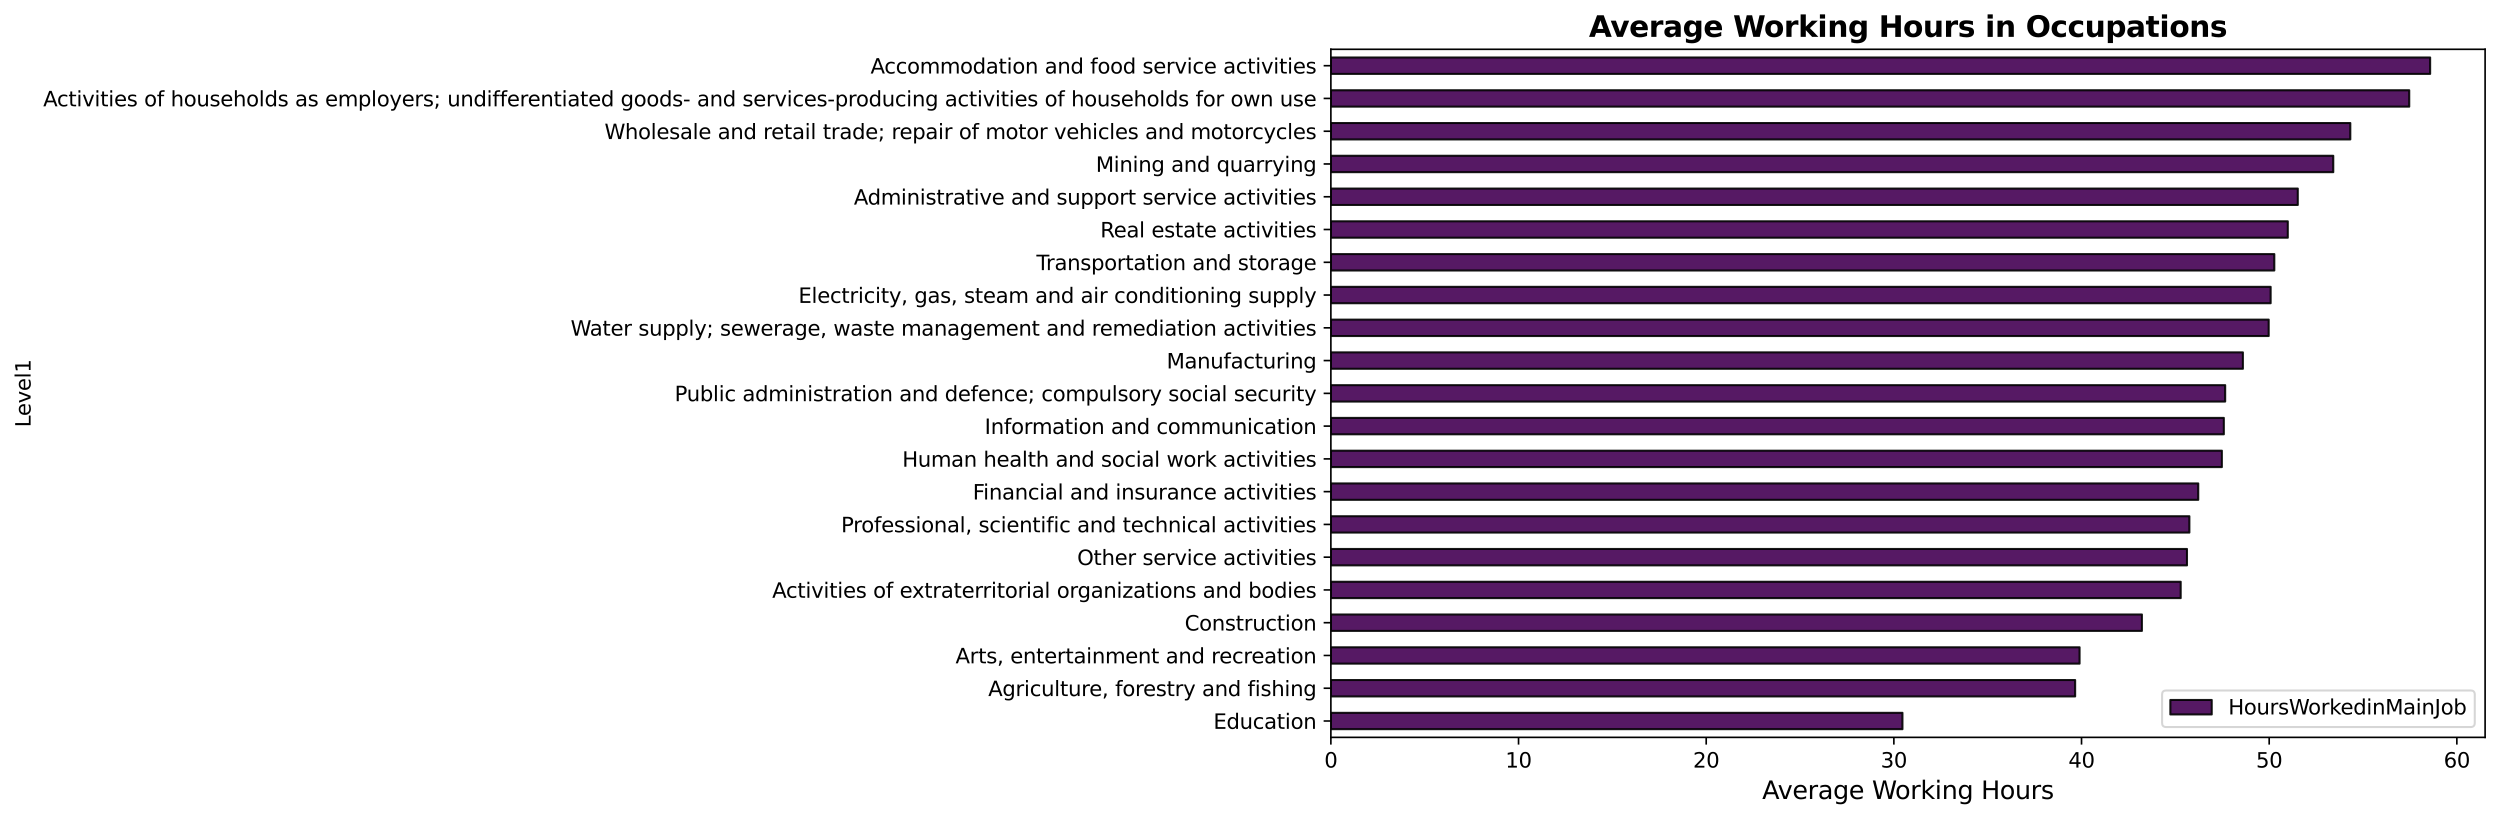 <?xml version="1.0" encoding="utf-8" standalone="no"?>
<!DOCTYPE svg PUBLIC "-//W3C//DTD SVG 1.1//EN"
  "http://www.w3.org/Graphics/SVG/1.1/DTD/svg11.dtd">
<svg xmlns:xlink="http://www.w3.org/1999/xlink" width="1208.598pt" height="395.97pt" viewBox="0 0 1208.598 395.97" xmlns="http://www.w3.org/2000/svg" version="1.1">
 <defs>
  <style type="text/css">*{stroke-linejoin: round; stroke-linecap: butt}</style>
 </defs>
 <g id="figure_1">
  <g id="patch_1">
   <path d="M 0 395.97 
L 1208.598 395.97 
L 1208.598 0 
L 0 0 
z
" style="fill: #ffffff"/>
  </g>
  <g id="axes_1">
   <g id="patch_2">
    <path d="M 643.398 356.478 
L 1201.398 356.478 
L 1201.398 23.838 
L 643.398 23.838 
z
" style="fill: #ffffff"/>
   </g>
   <g id="patch_3">
    <path d="M 643.398 352.518 
L 919.715 352.518 
L 919.715 344.598 
L 643.398 344.598 
z
" clip-path="url(#pd6229d9d2d)" style="fill: #440154; opacity: 0.9; stroke: #000000; stroke-linejoin: miter"/>
   </g>
   <g id="patch_4">
    <path d="M 643.398 336.678 
L 1003.206 336.678 
L 1003.206 328.758 
L 643.398 328.758 
z
" clip-path="url(#pd6229d9d2d)" style="fill: #440154; opacity: 0.9; stroke: #000000; stroke-linejoin: miter"/>
   </g>
   <g id="patch_5">
    <path d="M 643.398 320.838 
L 1005.346 320.838 
L 1005.346 312.918 
L 643.398 312.918 
z
" clip-path="url(#pd6229d9d2d)" style="fill: #440154; opacity: 0.9; stroke: #000000; stroke-linejoin: miter"/>
   </g>
   <g id="patch_6">
    <path d="M 643.398 304.998 
L 1035.481 304.998 
L 1035.481 297.078 
L 643.398 297.078 
z
" clip-path="url(#pd6229d9d2d)" style="fill: #440154; opacity: 0.9; stroke: #000000; stroke-linejoin: miter"/>
   </g>
   <g id="patch_7">
    <path d="M 643.398 289.158 
L 1054.234 289.158 
L 1054.234 281.238 
L 643.398 281.238 
z
" clip-path="url(#pd6229d9d2d)" style="fill: #440154; opacity: 0.9; stroke: #000000; stroke-linejoin: miter"/>
   </g>
   <g id="patch_8">
    <path d="M 643.398 273.318 
L 1057.269 273.318 
L 1057.269 265.398 
L 643.398 265.398 
z
" clip-path="url(#pd6229d9d2d)" style="fill: #440154; opacity: 0.9; stroke: #000000; stroke-linejoin: miter"/>
   </g>
   <g id="patch_9">
    <path d="M 643.398 257.478 
L 1058.43 257.478 
L 1058.43 249.558 
L 643.398 249.558 
z
" clip-path="url(#pd6229d9d2d)" style="fill: #440154; opacity: 0.9; stroke: #000000; stroke-linejoin: miter"/>
   </g>
   <g id="patch_10">
    <path d="M 643.398 241.638 
L 1062.715 241.638 
L 1062.715 233.718 
L 643.398 233.718 
z
" clip-path="url(#pd6229d9d2d)" style="fill: #440154; opacity: 0.9; stroke: #000000; stroke-linejoin: miter"/>
   </g>
   <g id="patch_11">
    <path d="M 643.398 225.798 
L 1074.14 225.798 
L 1074.14 217.878 
L 643.398 217.878 
z
" clip-path="url(#pd6229d9d2d)" style="fill: #440154; opacity: 0.9; stroke: #000000; stroke-linejoin: miter"/>
   </g>
   <g id="patch_12">
    <path d="M 643.398 209.958 
L 1075.091 209.958 
L 1075.091 202.038 
L 643.398 202.038 
z
" clip-path="url(#pd6229d9d2d)" style="fill: #440154; opacity: 0.9; stroke: #000000; stroke-linejoin: miter"/>
   </g>
   <g id="patch_13">
    <path d="M 643.398 194.118 
L 1075.736 194.118 
L 1075.736 186.198 
L 643.398 186.198 
z
" clip-path="url(#pd6229d9d2d)" style="fill: #440154; opacity: 0.9; stroke: #000000; stroke-linejoin: miter"/>
   </g>
   <g id="patch_14">
    <path d="M 643.398 178.278 
L 1084.302 178.278 
L 1084.302 170.358 
L 643.398 170.358 
z
" clip-path="url(#pd6229d9d2d)" style="fill: #440154; opacity: 0.9; stroke: #000000; stroke-linejoin: miter"/>
   </g>
   <g id="patch_15">
    <path d="M 643.398 162.438 
L 1096.777 162.438 
L 1096.777 154.518 
L 643.398 154.518 
z
" clip-path="url(#pd6229d9d2d)" style="fill: #440154; opacity: 0.9; stroke: #000000; stroke-linejoin: miter"/>
   </g>
   <g id="patch_16">
    <path d="M 643.398 146.598 
L 1097.718 146.598 
L 1097.718 138.678 
L 643.398 138.678 
z
" clip-path="url(#pd6229d9d2d)" style="fill: #440154; opacity: 0.9; stroke: #000000; stroke-linejoin: miter"/>
   </g>
   <g id="patch_17">
    <path d="M 643.398 130.758 
L 1099.486 130.758 
L 1099.486 122.838 
L 643.398 122.838 
z
" clip-path="url(#pd6229d9d2d)" style="fill: #440154; opacity: 0.9; stroke: #000000; stroke-linejoin: miter"/>
   </g>
   <g id="patch_18">
    <path d="M 643.398 114.918 
L 1106.011 114.918 
L 1106.011 106.998 
L 643.398 106.998 
z
" clip-path="url(#pd6229d9d2d)" style="fill: #440154; opacity: 0.9; stroke: #000000; stroke-linejoin: miter"/>
   </g>
   <g id="patch_19">
    <path d="M 643.398 99.078 
L 1110.842 99.078 
L 1110.842 91.158 
L 643.398 91.158 
z
" clip-path="url(#pd6229d9d2d)" style="fill: #440154; opacity: 0.9; stroke: #000000; stroke-linejoin: miter"/>
   </g>
   <g id="patch_20">
    <path d="M 643.398 83.238 
L 1127.991 83.238 
L 1127.991 75.318 
L 643.398 75.318 
z
" clip-path="url(#pd6229d9d2d)" style="fill: #440154; opacity: 0.9; stroke: #000000; stroke-linejoin: miter"/>
   </g>
   <g id="patch_21">
    <path d="M 643.398 67.398 
L 1136.228 67.398 
L 1136.228 59.478 
L 643.398 59.478 
z
" clip-path="url(#pd6229d9d2d)" style="fill: #440154; opacity: 0.9; stroke: #000000; stroke-linejoin: miter"/>
   </g>
   <g id="patch_22">
    <path d="M 643.398 51.558 
L 1164.719 51.558 
L 1164.719 43.638 
L 643.398 43.638 
z
" clip-path="url(#pd6229d9d2d)" style="fill: #440154; opacity: 0.9; stroke: #000000; stroke-linejoin: miter"/>
   </g>
   <g id="patch_23">
    <path d="M 643.398 35.718 
L 1174.827 35.718 
L 1174.827 27.798 
L 643.398 27.798 
z
" clip-path="url(#pd6229d9d2d)" style="fill: #440154; opacity: 0.9; stroke: #000000; stroke-linejoin: miter"/>
   </g>
   <g id="matplotlib.axis_1">
    <g id="xtick_1">
     <g id="line2d_1">
      <defs>
       <path id="m48e67e4656" d="M 0 0 
L 0 3.5 
" style="stroke: #000000; stroke-width: 0.8"/>
      </defs>
      <g>
       <use xlink:href="#m48e67e4656" x="643.398" y="356.478" style="stroke: #000000; stroke-width: 0.8"/>
      </g>
     </g>
     <g id="text_1">
      <!-- 0 -->
      <g transform="translate(640.217 371.076) scale(0.1 -0.1)">
       <defs>
        <path id="DejaVuSans-30" d="M 2034 4250 
Q 1547 4250 1301 3770 
Q 1056 3291 1056 2328 
Q 1056 1369 1301 889 
Q 1547 409 2034 409 
Q 2525 409 2770 889 
Q 3016 1369 3016 2328 
Q 3016 3291 2770 3770 
Q 2525 4250 2034 4250 
z
M 2034 4750 
Q 2819 4750 3233 4129 
Q 3647 3509 3647 2328 
Q 3647 1150 3233 529 
Q 2819 -91 2034 -91 
Q 1250 -91 836 529 
Q 422 1150 422 2328 
Q 422 3509 836 4129 
Q 1250 4750 2034 4750 
z
" transform="scale(0.016)"/>
       </defs>
       <use xlink:href="#DejaVuSans-30"/>
      </g>
     </g>
    </g>
    <g id="xtick_2">
     <g id="line2d_2">
      <g>
       <use xlink:href="#m48e67e4656" x="734.122" y="356.478" style="stroke: #000000; stroke-width: 0.8"/>
      </g>
     </g>
     <g id="text_2">
      <!-- 10 -->
      <g transform="translate(727.759 371.076) scale(0.1 -0.1)">
       <defs>
        <path id="DejaVuSans-31" d="M 794 531 
L 1825 531 
L 1825 4091 
L 703 3866 
L 703 4441 
L 1819 4666 
L 2450 4666 
L 2450 531 
L 3481 531 
L 3481 0 
L 794 0 
L 794 531 
z
" transform="scale(0.016)"/>
       </defs>
       <use xlink:href="#DejaVuSans-31"/>
       <use xlink:href="#DejaVuSans-30" x="63.623"/>
      </g>
     </g>
    </g>
    <g id="xtick_3">
     <g id="line2d_3">
      <g>
       <use xlink:href="#m48e67e4656" x="824.845" y="356.478" style="stroke: #000000; stroke-width: 0.8"/>
      </g>
     </g>
     <g id="text_3">
      <!-- 20 -->
      <g transform="translate(818.482 371.076) scale(0.1 -0.1)">
       <defs>
        <path id="DejaVuSans-32" d="M 1228 531 
L 3431 531 
L 3431 0 
L 469 0 
L 469 531 
Q 828 903 1448 1529 
Q 2069 2156 2228 2338 
Q 2531 2678 2651 2914 
Q 2772 3150 2772 3378 
Q 2772 3750 2511 3984 
Q 2250 4219 1831 4219 
Q 1534 4219 1204 4116 
Q 875 4013 500 3803 
L 500 4441 
Q 881 4594 1212 4672 
Q 1544 4750 1819 4750 
Q 2544 4750 2975 4387 
Q 3406 4025 3406 3419 
Q 3406 3131 3298 2873 
Q 3191 2616 2906 2266 
Q 2828 2175 2409 1742 
Q 1991 1309 1228 531 
z
" transform="scale(0.016)"/>
       </defs>
       <use xlink:href="#DejaVuSans-32"/>
       <use xlink:href="#DejaVuSans-30" x="63.623"/>
      </g>
     </g>
    </g>
    <g id="xtick_4">
     <g id="line2d_4">
      <g>
       <use xlink:href="#m48e67e4656" x="915.568" y="356.478" style="stroke: #000000; stroke-width: 0.8"/>
      </g>
     </g>
     <g id="text_4">
      <!-- 30 -->
      <g transform="translate(909.205 371.076) scale(0.1 -0.1)">
       <defs>
        <path id="DejaVuSans-33" d="M 2597 2516 
Q 3050 2419 3304 2112 
Q 3559 1806 3559 1356 
Q 3559 666 3084 287 
Q 2609 -91 1734 -91 
Q 1441 -91 1130 -33 
Q 819 25 488 141 
L 488 750 
Q 750 597 1062 519 
Q 1375 441 1716 441 
Q 2309 441 2620 675 
Q 2931 909 2931 1356 
Q 2931 1769 2642 2001 
Q 2353 2234 1838 2234 
L 1294 2234 
L 1294 2753 
L 1863 2753 
Q 2328 2753 2575 2939 
Q 2822 3125 2822 3475 
Q 2822 3834 2567 4026 
Q 2313 4219 1838 4219 
Q 1578 4219 1281 4162 
Q 984 4106 628 3988 
L 628 4550 
Q 988 4650 1302 4700 
Q 1616 4750 1894 4750 
Q 2613 4750 3031 4423 
Q 3450 4097 3450 3541 
Q 3450 3153 3228 2886 
Q 3006 2619 2597 2516 
z
" transform="scale(0.016)"/>
       </defs>
       <use xlink:href="#DejaVuSans-33"/>
       <use xlink:href="#DejaVuSans-30" x="63.623"/>
      </g>
     </g>
    </g>
    <g id="xtick_5">
     <g id="line2d_5">
      <g>
       <use xlink:href="#m48e67e4656" x="1006.291" y="356.478" style="stroke: #000000; stroke-width: 0.8"/>
      </g>
     </g>
     <g id="text_5">
      <!-- 40 -->
      <g transform="translate(999.928 371.076) scale(0.1 -0.1)">
       <defs>
        <path id="DejaVuSans-34" d="M 2419 4116 
L 825 1625 
L 2419 1625 
L 2419 4116 
z
M 2253 4666 
L 3047 4666 
L 3047 1625 
L 3713 1625 
L 3713 1100 
L 3047 1100 
L 3047 0 
L 2419 0 
L 2419 1100 
L 313 1100 
L 313 1709 
L 2253 4666 
z
" transform="scale(0.016)"/>
       </defs>
       <use xlink:href="#DejaVuSans-34"/>
       <use xlink:href="#DejaVuSans-30" x="63.623"/>
      </g>
     </g>
    </g>
    <g id="xtick_6">
     <g id="line2d_6">
      <g>
       <use xlink:href="#m48e67e4656" x="1097.014" y="356.478" style="stroke: #000000; stroke-width: 0.8"/>
      </g>
     </g>
     <g id="text_6">
      <!-- 50 -->
      <g transform="translate(1090.652 371.076) scale(0.1 -0.1)">
       <defs>
        <path id="DejaVuSans-35" d="M 691 4666 
L 3169 4666 
L 3169 4134 
L 1269 4134 
L 1269 2991 
Q 1406 3038 1543 3061 
Q 1681 3084 1819 3084 
Q 2600 3084 3056 2656 
Q 3513 2228 3513 1497 
Q 3513 744 3044 326 
Q 2575 -91 1722 -91 
Q 1428 -91 1123 -41 
Q 819 9 494 109 
L 494 744 
Q 775 591 1075 516 
Q 1375 441 1709 441 
Q 2250 441 2565 725 
Q 2881 1009 2881 1497 
Q 2881 1984 2565 2268 
Q 2250 2553 1709 2553 
Q 1456 2553 1204 2497 
Q 953 2441 691 2322 
L 691 4666 
z
" transform="scale(0.016)"/>
       </defs>
       <use xlink:href="#DejaVuSans-35"/>
       <use xlink:href="#DejaVuSans-30" x="63.623"/>
      </g>
     </g>
    </g>
    <g id="xtick_7">
     <g id="line2d_7">
      <g>
       <use xlink:href="#m48e67e4656" x="1187.737" y="356.478" style="stroke: #000000; stroke-width: 0.8"/>
      </g>
     </g>
     <g id="text_7">
      <!-- 60 -->
      <g transform="translate(1181.375 371.076) scale(0.1 -0.1)">
       <defs>
        <path id="DejaVuSans-36" d="M 2113 2584 
Q 1688 2584 1439 2293 
Q 1191 2003 1191 1497 
Q 1191 994 1439 701 
Q 1688 409 2113 409 
Q 2538 409 2786 701 
Q 3034 994 3034 1497 
Q 3034 2003 2786 2293 
Q 2538 2584 2113 2584 
z
M 3366 4563 
L 3366 3988 
Q 3128 4100 2886 4159 
Q 2644 4219 2406 4219 
Q 1781 4219 1451 3797 
Q 1122 3375 1075 2522 
Q 1259 2794 1537 2939 
Q 1816 3084 2150 3084 
Q 2853 3084 3261 2657 
Q 3669 2231 3669 1497 
Q 3669 778 3244 343 
Q 2819 -91 2113 -91 
Q 1303 -91 875 529 
Q 447 1150 447 2328 
Q 447 3434 972 4092 
Q 1497 4750 2381 4750 
Q 2619 4750 2861 4703 
Q 3103 4656 3366 4563 
z
" transform="scale(0.016)"/>
       </defs>
       <use xlink:href="#DejaVuSans-36"/>
       <use xlink:href="#DejaVuSans-30" x="63.623"/>
      </g>
     </g>
    </g>
    <g id="text_8">
     <!-- Average Working Hours -->
     <g transform="translate(851.897 386.274) scale(0.12 -0.12)">
      <defs>
       <path id="DejaVuSans-41" d="M 2188 4044 
L 1331 1722 
L 3047 1722 
L 2188 4044 
z
M 1831 4666 
L 2547 4666 
L 4325 0 
L 3669 0 
L 3244 1197 
L 1141 1197 
L 716 0 
L 50 0 
L 1831 4666 
z
" transform="scale(0.016)"/>
       <path id="DejaVuSans-76" d="M 191 3500 
L 800 3500 
L 1894 563 
L 2988 3500 
L 3597 3500 
L 2284 0 
L 1503 0 
L 191 3500 
z
" transform="scale(0.016)"/>
       <path id="DejaVuSans-65" d="M 3597 1894 
L 3597 1613 
L 953 1613 
Q 991 1019 1311 708 
Q 1631 397 2203 397 
Q 2534 397 2845 478 
Q 3156 559 3463 722 
L 3463 178 
Q 3153 47 2828 -22 
Q 2503 -91 2169 -91 
Q 1331 -91 842 396 
Q 353 884 353 1716 
Q 353 2575 817 3079 
Q 1281 3584 2069 3584 
Q 2775 3584 3186 3129 
Q 3597 2675 3597 1894 
z
M 3022 2063 
Q 3016 2534 2758 2815 
Q 2500 3097 2075 3097 
Q 1594 3097 1305 2825 
Q 1016 2553 972 2059 
L 3022 2063 
z
" transform="scale(0.016)"/>
       <path id="DejaVuSans-72" d="M 2631 2963 
Q 2534 3019 2420 3045 
Q 2306 3072 2169 3072 
Q 1681 3072 1420 2755 
Q 1159 2438 1159 1844 
L 1159 0 
L 581 0 
L 581 3500 
L 1159 3500 
L 1159 2956 
Q 1341 3275 1631 3429 
Q 1922 3584 2338 3584 
Q 2397 3584 2469 3576 
Q 2541 3569 2628 3553 
L 2631 2963 
z
" transform="scale(0.016)"/>
       <path id="DejaVuSans-61" d="M 2194 1759 
Q 1497 1759 1228 1600 
Q 959 1441 959 1056 
Q 959 750 1161 570 
Q 1363 391 1709 391 
Q 2188 391 2477 730 
Q 2766 1069 2766 1631 
L 2766 1759 
L 2194 1759 
z
M 3341 1997 
L 3341 0 
L 2766 0 
L 2766 531 
Q 2569 213 2275 61 
Q 1981 -91 1556 -91 
Q 1019 -91 701 211 
Q 384 513 384 1019 
Q 384 1609 779 1909 
Q 1175 2209 1959 2209 
L 2766 2209 
L 2766 2266 
Q 2766 2663 2505 2880 
Q 2244 3097 1772 3097 
Q 1472 3097 1187 3025 
Q 903 2953 641 2809 
L 641 3341 
Q 956 3463 1253 3523 
Q 1550 3584 1831 3584 
Q 2591 3584 2966 3190 
Q 3341 2797 3341 1997 
z
" transform="scale(0.016)"/>
       <path id="DejaVuSans-67" d="M 2906 1791 
Q 2906 2416 2648 2759 
Q 2391 3103 1925 3103 
Q 1463 3103 1205 2759 
Q 947 2416 947 1791 
Q 947 1169 1205 825 
Q 1463 481 1925 481 
Q 2391 481 2648 825 
Q 2906 1169 2906 1791 
z
M 3481 434 
Q 3481 -459 3084 -895 
Q 2688 -1331 1869 -1331 
Q 1566 -1331 1297 -1286 
Q 1028 -1241 775 -1147 
L 775 -588 
Q 1028 -725 1275 -790 
Q 1522 -856 1778 -856 
Q 2344 -856 2625 -561 
Q 2906 -266 2906 331 
L 2906 616 
Q 2728 306 2450 153 
Q 2172 0 1784 0 
Q 1141 0 747 490 
Q 353 981 353 1791 
Q 353 2603 747 3093 
Q 1141 3584 1784 3584 
Q 2172 3584 2450 3431 
Q 2728 3278 2906 2969 
L 2906 3500 
L 3481 3500 
L 3481 434 
z
" transform="scale(0.016)"/>
       <path id="DejaVuSans-20" transform="scale(0.016)"/>
       <path id="DejaVuSans-57" d="M 213 4666 
L 850 4666 
L 1831 722 
L 2809 4666 
L 3519 4666 
L 4500 722 
L 5478 4666 
L 6119 4666 
L 4947 0 
L 4153 0 
L 3169 4050 
L 2175 0 
L 1381 0 
L 213 4666 
z
" transform="scale(0.016)"/>
       <path id="DejaVuSans-6f" d="M 1959 3097 
Q 1497 3097 1228 2736 
Q 959 2375 959 1747 
Q 959 1119 1226 758 
Q 1494 397 1959 397 
Q 2419 397 2687 759 
Q 2956 1122 2956 1747 
Q 2956 2369 2687 2733 
Q 2419 3097 1959 3097 
z
M 1959 3584 
Q 2709 3584 3137 3096 
Q 3566 2609 3566 1747 
Q 3566 888 3137 398 
Q 2709 -91 1959 -91 
Q 1206 -91 779 398 
Q 353 888 353 1747 
Q 353 2609 779 3096 
Q 1206 3584 1959 3584 
z
" transform="scale(0.016)"/>
       <path id="DejaVuSans-6b" d="M 581 4863 
L 1159 4863 
L 1159 1991 
L 2875 3500 
L 3609 3500 
L 1753 1863 
L 3688 0 
L 2938 0 
L 1159 1709 
L 1159 0 
L 581 0 
L 581 4863 
z
" transform="scale(0.016)"/>
       <path id="DejaVuSans-69" d="M 603 3500 
L 1178 3500 
L 1178 0 
L 603 0 
L 603 3500 
z
M 603 4863 
L 1178 4863 
L 1178 4134 
L 603 4134 
L 603 4863 
z
" transform="scale(0.016)"/>
       <path id="DejaVuSans-6e" d="M 3513 2113 
L 3513 0 
L 2938 0 
L 2938 2094 
Q 2938 2591 2744 2837 
Q 2550 3084 2163 3084 
Q 1697 3084 1428 2787 
Q 1159 2491 1159 1978 
L 1159 0 
L 581 0 
L 581 3500 
L 1159 3500 
L 1159 2956 
Q 1366 3272 1645 3428 
Q 1925 3584 2291 3584 
Q 2894 3584 3203 3211 
Q 3513 2838 3513 2113 
z
" transform="scale(0.016)"/>
       <path id="DejaVuSans-48" d="M 628 4666 
L 1259 4666 
L 1259 2753 
L 3553 2753 
L 3553 4666 
L 4184 4666 
L 4184 0 
L 3553 0 
L 3553 2222 
L 1259 2222 
L 1259 0 
L 628 0 
L 628 4666 
z
" transform="scale(0.016)"/>
       <path id="DejaVuSans-75" d="M 544 1381 
L 544 3500 
L 1119 3500 
L 1119 1403 
Q 1119 906 1312 657 
Q 1506 409 1894 409 
Q 2359 409 2629 706 
Q 2900 1003 2900 1516 
L 2900 3500 
L 3475 3500 
L 3475 0 
L 2900 0 
L 2900 538 
Q 2691 219 2414 64 
Q 2138 -91 1772 -91 
Q 1169 -91 856 284 
Q 544 659 544 1381 
z
M 1991 3584 
L 1991 3584 
z
" transform="scale(0.016)"/>
       <path id="DejaVuSans-73" d="M 2834 3397 
L 2834 2853 
Q 2591 2978 2328 3040 
Q 2066 3103 1784 3103 
Q 1356 3103 1142 2972 
Q 928 2841 928 2578 
Q 928 2378 1081 2264 
Q 1234 2150 1697 2047 
L 1894 2003 
Q 2506 1872 2764 1633 
Q 3022 1394 3022 966 
Q 3022 478 2636 193 
Q 2250 -91 1575 -91 
Q 1294 -91 989 -36 
Q 684 19 347 128 
L 347 722 
Q 666 556 975 473 
Q 1284 391 1588 391 
Q 1994 391 2212 530 
Q 2431 669 2431 922 
Q 2431 1156 2273 1281 
Q 2116 1406 1581 1522 
L 1381 1569 
Q 847 1681 609 1914 
Q 372 2147 372 2553 
Q 372 3047 722 3315 
Q 1072 3584 1716 3584 
Q 2034 3584 2315 3537 
Q 2597 3491 2834 3397 
z
" transform="scale(0.016)"/>
      </defs>
      <use xlink:href="#DejaVuSans-41"/>
      <use xlink:href="#DejaVuSans-76" x="62.533"/>
      <use xlink:href="#DejaVuSans-65" x="121.713"/>
      <use xlink:href="#DejaVuSans-72" x="183.236"/>
      <use xlink:href="#DejaVuSans-61" x="224.35"/>
      <use xlink:href="#DejaVuSans-67" x="285.629"/>
      <use xlink:href="#DejaVuSans-65" x="349.105"/>
      <use xlink:href="#DejaVuSans-20" x="410.629"/>
      <use xlink:href="#DejaVuSans-57" x="442.416"/>
      <use xlink:href="#DejaVuSans-6f" x="535.418"/>
      <use xlink:href="#DejaVuSans-72" x="596.6"/>
      <use xlink:href="#DejaVuSans-6b" x="637.713"/>
      <use xlink:href="#DejaVuSans-69" x="695.623"/>
      <use xlink:href="#DejaVuSans-6e" x="723.406"/>
      <use xlink:href="#DejaVuSans-67" x="786.785"/>
      <use xlink:href="#DejaVuSans-20" x="850.262"/>
      <use xlink:href="#DejaVuSans-48" x="882.049"/>
      <use xlink:href="#DejaVuSans-6f" x="957.244"/>
      <use xlink:href="#DejaVuSans-75" x="1018.426"/>
      <use xlink:href="#DejaVuSans-72" x="1081.805"/>
      <use xlink:href="#DejaVuSans-73" x="1122.918"/>
     </g>
    </g>
   </g>
   <g id="matplotlib.axis_2">
    <g id="ytick_1">
     <g id="line2d_8">
      <defs>
       <path id="m491cb33031" d="M 0 0 
L -3.5 0 
" style="stroke: #000000; stroke-width: 0.8"/>
      </defs>
      <g>
       <use xlink:href="#m491cb33031" x="643.398" y="348.558" style="stroke: #000000; stroke-width: 0.8"/>
      </g>
     </g>
     <g id="text_9">
      <!-- Education -->
      <g transform="translate(586.612 352.357) scale(0.1 -0.1)">
       <defs>
        <path id="DejaVuSans-45" d="M 628 4666 
L 3578 4666 
L 3578 4134 
L 1259 4134 
L 1259 2753 
L 3481 2753 
L 3481 2222 
L 1259 2222 
L 1259 531 
L 3634 531 
L 3634 0 
L 628 0 
L 628 4666 
z
" transform="scale(0.016)"/>
        <path id="DejaVuSans-64" d="M 2906 2969 
L 2906 4863 
L 3481 4863 
L 3481 0 
L 2906 0 
L 2906 525 
Q 2725 213 2448 61 
Q 2172 -91 1784 -91 
Q 1150 -91 751 415 
Q 353 922 353 1747 
Q 353 2572 751 3078 
Q 1150 3584 1784 3584 
Q 2172 3584 2448 3432 
Q 2725 3281 2906 2969 
z
M 947 1747 
Q 947 1113 1208 752 
Q 1469 391 1925 391 
Q 2381 391 2643 752 
Q 2906 1113 2906 1747 
Q 2906 2381 2643 2742 
Q 2381 3103 1925 3103 
Q 1469 3103 1208 2742 
Q 947 2381 947 1747 
z
" transform="scale(0.016)"/>
        <path id="DejaVuSans-63" d="M 3122 3366 
L 3122 2828 
Q 2878 2963 2633 3030 
Q 2388 3097 2138 3097 
Q 1578 3097 1268 2742 
Q 959 2388 959 1747 
Q 959 1106 1268 751 
Q 1578 397 2138 397 
Q 2388 397 2633 464 
Q 2878 531 3122 666 
L 3122 134 
Q 2881 22 2623 -34 
Q 2366 -91 2075 -91 
Q 1284 -91 818 406 
Q 353 903 353 1747 
Q 353 2603 823 3093 
Q 1294 3584 2113 3584 
Q 2378 3584 2631 3529 
Q 2884 3475 3122 3366 
z
" transform="scale(0.016)"/>
        <path id="DejaVuSans-74" d="M 1172 4494 
L 1172 3500 
L 2356 3500 
L 2356 3053 
L 1172 3053 
L 1172 1153 
Q 1172 725 1289 603 
Q 1406 481 1766 481 
L 2356 481 
L 2356 0 
L 1766 0 
Q 1100 0 847 248 
Q 594 497 594 1153 
L 594 3053 
L 172 3053 
L 172 3500 
L 594 3500 
L 594 4494 
L 1172 4494 
z
" transform="scale(0.016)"/>
       </defs>
       <use xlink:href="#DejaVuSans-45"/>
       <use xlink:href="#DejaVuSans-64" x="63.184"/>
       <use xlink:href="#DejaVuSans-75" x="126.66"/>
       <use xlink:href="#DejaVuSans-63" x="190.039"/>
       <use xlink:href="#DejaVuSans-61" x="245.02"/>
       <use xlink:href="#DejaVuSans-74" x="306.299"/>
       <use xlink:href="#DejaVuSans-69" x="345.508"/>
       <use xlink:href="#DejaVuSans-6f" x="373.291"/>
       <use xlink:href="#DejaVuSans-6e" x="434.473"/>
      </g>
     </g>
    </g>
    <g id="ytick_2">
     <g id="line2d_9">
      <g>
       <use xlink:href="#m491cb33031" x="643.398" y="332.718" style="stroke: #000000; stroke-width: 0.8"/>
      </g>
     </g>
     <g id="text_10">
      <!-- Agriculture, forestry and fishing -->
      <g transform="translate(477.736 336.517) scale(0.1 -0.1)">
       <defs>
        <path id="DejaVuSans-6c" d="M 603 4863 
L 1178 4863 
L 1178 0 
L 603 0 
L 603 4863 
z
" transform="scale(0.016)"/>
        <path id="DejaVuSans-2c" d="M 750 794 
L 1409 794 
L 1409 256 
L 897 -744 
L 494 -744 
L 750 256 
L 750 794 
z
" transform="scale(0.016)"/>
        <path id="DejaVuSans-66" d="M 2375 4863 
L 2375 4384 
L 1825 4384 
Q 1516 4384 1395 4259 
Q 1275 4134 1275 3809 
L 1275 3500 
L 2222 3500 
L 2222 3053 
L 1275 3053 
L 1275 0 
L 697 0 
L 697 3053 
L 147 3053 
L 147 3500 
L 697 3500 
L 697 3744 
Q 697 4328 969 4595 
Q 1241 4863 1831 4863 
L 2375 4863 
z
" transform="scale(0.016)"/>
        <path id="DejaVuSans-79" d="M 2059 -325 
Q 1816 -950 1584 -1140 
Q 1353 -1331 966 -1331 
L 506 -1331 
L 506 -850 
L 844 -850 
Q 1081 -850 1212 -737 
Q 1344 -625 1503 -206 
L 1606 56 
L 191 3500 
L 800 3500 
L 1894 763 
L 2988 3500 
L 3597 3500 
L 2059 -325 
z
" transform="scale(0.016)"/>
        <path id="DejaVuSans-68" d="M 3513 2113 
L 3513 0 
L 2938 0 
L 2938 2094 
Q 2938 2591 2744 2837 
Q 2550 3084 2163 3084 
Q 1697 3084 1428 2787 
Q 1159 2491 1159 1978 
L 1159 0 
L 581 0 
L 581 4863 
L 1159 4863 
L 1159 2956 
Q 1366 3272 1645 3428 
Q 1925 3584 2291 3584 
Q 2894 3584 3203 3211 
Q 3513 2838 3513 2113 
z
" transform="scale(0.016)"/>
       </defs>
       <use xlink:href="#DejaVuSans-41"/>
       <use xlink:href="#DejaVuSans-67" x="68.408"/>
       <use xlink:href="#DejaVuSans-72" x="131.885"/>
       <use xlink:href="#DejaVuSans-69" x="172.998"/>
       <use xlink:href="#DejaVuSans-63" x="200.781"/>
       <use xlink:href="#DejaVuSans-75" x="255.762"/>
       <use xlink:href="#DejaVuSans-6c" x="319.141"/>
       <use xlink:href="#DejaVuSans-74" x="346.924"/>
       <use xlink:href="#DejaVuSans-75" x="386.133"/>
       <use xlink:href="#DejaVuSans-72" x="449.512"/>
       <use xlink:href="#DejaVuSans-65" x="488.375"/>
       <use xlink:href="#DejaVuSans-2c" x="549.898"/>
       <use xlink:href="#DejaVuSans-20" x="581.686"/>
       <use xlink:href="#DejaVuSans-66" x="613.473"/>
       <use xlink:href="#DejaVuSans-6f" x="648.678"/>
       <use xlink:href="#DejaVuSans-72" x="709.859"/>
       <use xlink:href="#DejaVuSans-65" x="748.723"/>
       <use xlink:href="#DejaVuSans-73" x="810.246"/>
       <use xlink:href="#DejaVuSans-74" x="862.346"/>
       <use xlink:href="#DejaVuSans-72" x="901.555"/>
       <use xlink:href="#DejaVuSans-79" x="942.668"/>
       <use xlink:href="#DejaVuSans-20" x="1001.848"/>
       <use xlink:href="#DejaVuSans-61" x="1033.635"/>
       <use xlink:href="#DejaVuSans-6e" x="1094.914"/>
       <use xlink:href="#DejaVuSans-64" x="1158.293"/>
       <use xlink:href="#DejaVuSans-20" x="1221.77"/>
       <use xlink:href="#DejaVuSans-66" x="1253.557"/>
       <use xlink:href="#DejaVuSans-69" x="1288.762"/>
       <use xlink:href="#DejaVuSans-73" x="1316.545"/>
       <use xlink:href="#DejaVuSans-68" x="1368.645"/>
       <use xlink:href="#DejaVuSans-69" x="1432.023"/>
       <use xlink:href="#DejaVuSans-6e" x="1459.807"/>
       <use xlink:href="#DejaVuSans-67" x="1523.186"/>
      </g>
     </g>
    </g>
    <g id="ytick_3">
     <g id="line2d_10">
      <g>
       <use xlink:href="#m491cb33031" x="643.398" y="316.878" style="stroke: #000000; stroke-width: 0.8"/>
      </g>
     </g>
     <g id="text_11">
      <!-- Arts, entertainment and recreation -->
      <g transform="translate(461.941 320.677) scale(0.1 -0.1)">
       <defs>
        <path id="DejaVuSans-6d" d="M 3328 2828 
Q 3544 3216 3844 3400 
Q 4144 3584 4550 3584 
Q 5097 3584 5394 3201 
Q 5691 2819 5691 2113 
L 5691 0 
L 5113 0 
L 5113 2094 
Q 5113 2597 4934 2840 
Q 4756 3084 4391 3084 
Q 3944 3084 3684 2787 
Q 3425 2491 3425 1978 
L 3425 0 
L 2847 0 
L 2847 2094 
Q 2847 2600 2669 2842 
Q 2491 3084 2119 3084 
Q 1678 3084 1418 2786 
Q 1159 2488 1159 1978 
L 1159 0 
L 581 0 
L 581 3500 
L 1159 3500 
L 1159 2956 
Q 1356 3278 1631 3431 
Q 1906 3584 2284 3584 
Q 2666 3584 2933 3390 
Q 3200 3197 3328 2828 
z
" transform="scale(0.016)"/>
       </defs>
       <use xlink:href="#DejaVuSans-41"/>
       <use xlink:href="#DejaVuSans-72" x="68.408"/>
       <use xlink:href="#DejaVuSans-74" x="109.521"/>
       <use xlink:href="#DejaVuSans-73" x="148.73"/>
       <use xlink:href="#DejaVuSans-2c" x="200.83"/>
       <use xlink:href="#DejaVuSans-20" x="232.617"/>
       <use xlink:href="#DejaVuSans-65" x="264.404"/>
       <use xlink:href="#DejaVuSans-6e" x="325.928"/>
       <use xlink:href="#DejaVuSans-74" x="389.307"/>
       <use xlink:href="#DejaVuSans-65" x="428.516"/>
       <use xlink:href="#DejaVuSans-72" x="490.039"/>
       <use xlink:href="#DejaVuSans-74" x="531.152"/>
       <use xlink:href="#DejaVuSans-61" x="570.361"/>
       <use xlink:href="#DejaVuSans-69" x="631.641"/>
       <use xlink:href="#DejaVuSans-6e" x="659.424"/>
       <use xlink:href="#DejaVuSans-6d" x="722.803"/>
       <use xlink:href="#DejaVuSans-65" x="820.215"/>
       <use xlink:href="#DejaVuSans-6e" x="881.738"/>
       <use xlink:href="#DejaVuSans-74" x="945.117"/>
       <use xlink:href="#DejaVuSans-20" x="984.326"/>
       <use xlink:href="#DejaVuSans-61" x="1016.113"/>
       <use xlink:href="#DejaVuSans-6e" x="1077.393"/>
       <use xlink:href="#DejaVuSans-64" x="1140.771"/>
       <use xlink:href="#DejaVuSans-20" x="1204.248"/>
       <use xlink:href="#DejaVuSans-72" x="1236.035"/>
       <use xlink:href="#DejaVuSans-65" x="1274.898"/>
       <use xlink:href="#DejaVuSans-63" x="1336.422"/>
       <use xlink:href="#DejaVuSans-72" x="1391.402"/>
       <use xlink:href="#DejaVuSans-65" x="1430.266"/>
       <use xlink:href="#DejaVuSans-61" x="1491.789"/>
       <use xlink:href="#DejaVuSans-74" x="1553.068"/>
       <use xlink:href="#DejaVuSans-69" x="1592.277"/>
       <use xlink:href="#DejaVuSans-6f" x="1620.061"/>
       <use xlink:href="#DejaVuSans-6e" x="1681.242"/>
      </g>
     </g>
    </g>
    <g id="ytick_4">
     <g id="line2d_11">
      <g>
       <use xlink:href="#m491cb33031" x="643.398" y="301.038" style="stroke: #000000; stroke-width: 0.8"/>
      </g>
     </g>
     <g id="text_12">
      <!-- Construction -->
      <g transform="translate(572.728 304.837) scale(0.1 -0.1)">
       <defs>
        <path id="DejaVuSans-43" d="M 4122 4306 
L 4122 3641 
Q 3803 3938 3442 4084 
Q 3081 4231 2675 4231 
Q 1875 4231 1450 3742 
Q 1025 3253 1025 2328 
Q 1025 1406 1450 917 
Q 1875 428 2675 428 
Q 3081 428 3442 575 
Q 3803 722 4122 1019 
L 4122 359 
Q 3791 134 3420 21 
Q 3050 -91 2638 -91 
Q 1578 -91 968 557 
Q 359 1206 359 2328 
Q 359 3453 968 4101 
Q 1578 4750 2638 4750 
Q 3056 4750 3426 4639 
Q 3797 4528 4122 4306 
z
" transform="scale(0.016)"/>
       </defs>
       <use xlink:href="#DejaVuSans-43"/>
       <use xlink:href="#DejaVuSans-6f" x="69.824"/>
       <use xlink:href="#DejaVuSans-6e" x="131.006"/>
       <use xlink:href="#DejaVuSans-73" x="194.385"/>
       <use xlink:href="#DejaVuSans-74" x="246.484"/>
       <use xlink:href="#DejaVuSans-72" x="285.693"/>
       <use xlink:href="#DejaVuSans-75" x="326.807"/>
       <use xlink:href="#DejaVuSans-63" x="390.186"/>
       <use xlink:href="#DejaVuSans-74" x="445.166"/>
       <use xlink:href="#DejaVuSans-69" x="484.375"/>
       <use xlink:href="#DejaVuSans-6f" x="512.158"/>
       <use xlink:href="#DejaVuSans-6e" x="573.34"/>
      </g>
     </g>
    </g>
    <g id="ytick_5">
     <g id="line2d_12">
      <g>
       <use xlink:href="#m491cb33031" x="643.398" y="285.198" style="stroke: #000000; stroke-width: 0.8"/>
      </g>
     </g>
     <g id="text_13">
      <!-- Activities of extraterritorial organizations and bodies -->
      <g transform="translate(373.302 288.997) scale(0.1 -0.1)">
       <defs>
        <path id="DejaVuSans-78" d="M 3513 3500 
L 2247 1797 
L 3578 0 
L 2900 0 
L 1881 1375 
L 863 0 
L 184 0 
L 1544 1831 
L 300 3500 
L 978 3500 
L 1906 2253 
L 2834 3500 
L 3513 3500 
z
" transform="scale(0.016)"/>
        <path id="DejaVuSans-7a" d="M 353 3500 
L 3084 3500 
L 3084 2975 
L 922 459 
L 3084 459 
L 3084 0 
L 275 0 
L 275 525 
L 2438 3041 
L 353 3041 
L 353 3500 
z
" transform="scale(0.016)"/>
        <path id="DejaVuSans-62" d="M 3116 1747 
Q 3116 2381 2855 2742 
Q 2594 3103 2138 3103 
Q 1681 3103 1420 2742 
Q 1159 2381 1159 1747 
Q 1159 1113 1420 752 
Q 1681 391 2138 391 
Q 2594 391 2855 752 
Q 3116 1113 3116 1747 
z
M 1159 2969 
Q 1341 3281 1617 3432 
Q 1894 3584 2278 3584 
Q 2916 3584 3314 3078 
Q 3713 2572 3713 1747 
Q 3713 922 3314 415 
Q 2916 -91 2278 -91 
Q 1894 -91 1617 61 
Q 1341 213 1159 525 
L 1159 0 
L 581 0 
L 581 4863 
L 1159 4863 
L 1159 2969 
z
" transform="scale(0.016)"/>
       </defs>
       <use xlink:href="#DejaVuSans-41"/>
       <use xlink:href="#DejaVuSans-63" x="66.658"/>
       <use xlink:href="#DejaVuSans-74" x="121.639"/>
       <use xlink:href="#DejaVuSans-69" x="160.848"/>
       <use xlink:href="#DejaVuSans-76" x="188.631"/>
       <use xlink:href="#DejaVuSans-69" x="247.811"/>
       <use xlink:href="#DejaVuSans-74" x="275.594"/>
       <use xlink:href="#DejaVuSans-69" x="314.803"/>
       <use xlink:href="#DejaVuSans-65" x="342.586"/>
       <use xlink:href="#DejaVuSans-73" x="404.109"/>
       <use xlink:href="#DejaVuSans-20" x="456.209"/>
       <use xlink:href="#DejaVuSans-6f" x="487.996"/>
       <use xlink:href="#DejaVuSans-66" x="549.178"/>
       <use xlink:href="#DejaVuSans-20" x="584.383"/>
       <use xlink:href="#DejaVuSans-65" x="616.17"/>
       <use xlink:href="#DejaVuSans-78" x="675.943"/>
       <use xlink:href="#DejaVuSans-74" x="735.123"/>
       <use xlink:href="#DejaVuSans-72" x="774.332"/>
       <use xlink:href="#DejaVuSans-61" x="815.445"/>
       <use xlink:href="#DejaVuSans-74" x="876.725"/>
       <use xlink:href="#DejaVuSans-65" x="915.934"/>
       <use xlink:href="#DejaVuSans-72" x="977.457"/>
       <use xlink:href="#DejaVuSans-72" x="1016.82"/>
       <use xlink:href="#DejaVuSans-69" x="1057.934"/>
       <use xlink:href="#DejaVuSans-74" x="1085.717"/>
       <use xlink:href="#DejaVuSans-6f" x="1124.926"/>
       <use xlink:href="#DejaVuSans-72" x="1186.107"/>
       <use xlink:href="#DejaVuSans-69" x="1227.221"/>
       <use xlink:href="#DejaVuSans-61" x="1255.004"/>
       <use xlink:href="#DejaVuSans-6c" x="1316.283"/>
       <use xlink:href="#DejaVuSans-20" x="1344.066"/>
       <use xlink:href="#DejaVuSans-6f" x="1375.854"/>
       <use xlink:href="#DejaVuSans-72" x="1437.035"/>
       <use xlink:href="#DejaVuSans-67" x="1476.398"/>
       <use xlink:href="#DejaVuSans-61" x="1539.875"/>
       <use xlink:href="#DejaVuSans-6e" x="1601.154"/>
       <use xlink:href="#DejaVuSans-69" x="1664.533"/>
       <use xlink:href="#DejaVuSans-7a" x="1692.316"/>
       <use xlink:href="#DejaVuSans-61" x="1744.807"/>
       <use xlink:href="#DejaVuSans-74" x="1806.086"/>
       <use xlink:href="#DejaVuSans-69" x="1845.295"/>
       <use xlink:href="#DejaVuSans-6f" x="1873.078"/>
       <use xlink:href="#DejaVuSans-6e" x="1934.26"/>
       <use xlink:href="#DejaVuSans-73" x="1997.639"/>
       <use xlink:href="#DejaVuSans-20" x="2049.738"/>
       <use xlink:href="#DejaVuSans-61" x="2081.525"/>
       <use xlink:href="#DejaVuSans-6e" x="2142.805"/>
       <use xlink:href="#DejaVuSans-64" x="2206.184"/>
       <use xlink:href="#DejaVuSans-20" x="2269.66"/>
       <use xlink:href="#DejaVuSans-62" x="2301.447"/>
       <use xlink:href="#DejaVuSans-6f" x="2364.924"/>
       <use xlink:href="#DejaVuSans-64" x="2426.105"/>
       <use xlink:href="#DejaVuSans-69" x="2489.582"/>
       <use xlink:href="#DejaVuSans-65" x="2517.365"/>
       <use xlink:href="#DejaVuSans-73" x="2578.889"/>
      </g>
     </g>
    </g>
    <g id="ytick_6">
     <g id="line2d_13">
      <g>
       <use xlink:href="#m491cb33031" x="643.398" y="269.358" style="stroke: #000000; stroke-width: 0.8"/>
      </g>
     </g>
     <g id="text_14">
      <!-- Other service activities -->
      <g transform="translate(520.744 273.157) scale(0.1 -0.1)">
       <defs>
        <path id="DejaVuSans-4f" d="M 2522 4238 
Q 1834 4238 1429 3725 
Q 1025 3213 1025 2328 
Q 1025 1447 1429 934 
Q 1834 422 2522 422 
Q 3209 422 3611 934 
Q 4013 1447 4013 2328 
Q 4013 3213 3611 3725 
Q 3209 4238 2522 4238 
z
M 2522 4750 
Q 3503 4750 4090 4092 
Q 4678 3434 4678 2328 
Q 4678 1225 4090 567 
Q 3503 -91 2522 -91 
Q 1538 -91 948 565 
Q 359 1222 359 2328 
Q 359 3434 948 4092 
Q 1538 4750 2522 4750 
z
" transform="scale(0.016)"/>
       </defs>
       <use xlink:href="#DejaVuSans-4f"/>
       <use xlink:href="#DejaVuSans-74" x="78.711"/>
       <use xlink:href="#DejaVuSans-68" x="117.92"/>
       <use xlink:href="#DejaVuSans-65" x="181.299"/>
       <use xlink:href="#DejaVuSans-72" x="242.822"/>
       <use xlink:href="#DejaVuSans-20" x="283.936"/>
       <use xlink:href="#DejaVuSans-73" x="315.723"/>
       <use xlink:href="#DejaVuSans-65" x="367.822"/>
       <use xlink:href="#DejaVuSans-72" x="429.346"/>
       <use xlink:href="#DejaVuSans-76" x="470.459"/>
       <use xlink:href="#DejaVuSans-69" x="529.639"/>
       <use xlink:href="#DejaVuSans-63" x="557.422"/>
       <use xlink:href="#DejaVuSans-65" x="612.402"/>
       <use xlink:href="#DejaVuSans-20" x="673.926"/>
       <use xlink:href="#DejaVuSans-61" x="705.713"/>
       <use xlink:href="#DejaVuSans-63" x="766.992"/>
       <use xlink:href="#DejaVuSans-74" x="821.973"/>
       <use xlink:href="#DejaVuSans-69" x="861.182"/>
       <use xlink:href="#DejaVuSans-76" x="888.965"/>
       <use xlink:href="#DejaVuSans-69" x="948.145"/>
       <use xlink:href="#DejaVuSans-74" x="975.928"/>
       <use xlink:href="#DejaVuSans-69" x="1015.137"/>
       <use xlink:href="#DejaVuSans-65" x="1042.92"/>
       <use xlink:href="#DejaVuSans-73" x="1104.443"/>
      </g>
     </g>
    </g>
    <g id="ytick_7">
     <g id="line2d_14">
      <g>
       <use xlink:href="#m491cb33031" x="643.398" y="253.518" style="stroke: #000000; stroke-width: 0.8"/>
      </g>
     </g>
     <g id="text_15">
      <!-- Professional, scientific and technical activities -->
      <g transform="translate(406.617 257.317) scale(0.1 -0.1)">
       <defs>
        <path id="DejaVuSans-50" d="M 1259 4147 
L 1259 2394 
L 2053 2394 
Q 2494 2394 2734 2622 
Q 2975 2850 2975 3272 
Q 2975 3691 2734 3919 
Q 2494 4147 2053 4147 
L 1259 4147 
z
M 628 4666 
L 2053 4666 
Q 2838 4666 3239 4311 
Q 3641 3956 3641 3272 
Q 3641 2581 3239 2228 
Q 2838 1875 2053 1875 
L 1259 1875 
L 1259 0 
L 628 0 
L 628 4666 
z
" transform="scale(0.016)"/>
       </defs>
       <use xlink:href="#DejaVuSans-50"/>
       <use xlink:href="#DejaVuSans-72" x="58.553"/>
       <use xlink:href="#DejaVuSans-6f" x="97.416"/>
       <use xlink:href="#DejaVuSans-66" x="158.598"/>
       <use xlink:href="#DejaVuSans-65" x="193.803"/>
       <use xlink:href="#DejaVuSans-73" x="255.326"/>
       <use xlink:href="#DejaVuSans-73" x="307.426"/>
       <use xlink:href="#DejaVuSans-69" x="359.525"/>
       <use xlink:href="#DejaVuSans-6f" x="387.309"/>
       <use xlink:href="#DejaVuSans-6e" x="448.49"/>
       <use xlink:href="#DejaVuSans-61" x="511.869"/>
       <use xlink:href="#DejaVuSans-6c" x="573.148"/>
       <use xlink:href="#DejaVuSans-2c" x="600.932"/>
       <use xlink:href="#DejaVuSans-20" x="632.719"/>
       <use xlink:href="#DejaVuSans-73" x="664.506"/>
       <use xlink:href="#DejaVuSans-63" x="716.605"/>
       <use xlink:href="#DejaVuSans-69" x="771.586"/>
       <use xlink:href="#DejaVuSans-65" x="799.369"/>
       <use xlink:href="#DejaVuSans-6e" x="860.893"/>
       <use xlink:href="#DejaVuSans-74" x="924.271"/>
       <use xlink:href="#DejaVuSans-69" x="963.48"/>
       <use xlink:href="#DejaVuSans-66" x="991.264"/>
       <use xlink:href="#DejaVuSans-69" x="1026.469"/>
       <use xlink:href="#DejaVuSans-63" x="1054.252"/>
       <use xlink:href="#DejaVuSans-20" x="1109.232"/>
       <use xlink:href="#DejaVuSans-61" x="1141.02"/>
       <use xlink:href="#DejaVuSans-6e" x="1202.299"/>
       <use xlink:href="#DejaVuSans-64" x="1265.678"/>
       <use xlink:href="#DejaVuSans-20" x="1329.154"/>
       <use xlink:href="#DejaVuSans-74" x="1360.941"/>
       <use xlink:href="#DejaVuSans-65" x="1400.15"/>
       <use xlink:href="#DejaVuSans-63" x="1461.674"/>
       <use xlink:href="#DejaVuSans-68" x="1516.654"/>
       <use xlink:href="#DejaVuSans-6e" x="1580.033"/>
       <use xlink:href="#DejaVuSans-69" x="1643.412"/>
       <use xlink:href="#DejaVuSans-63" x="1671.195"/>
       <use xlink:href="#DejaVuSans-61" x="1726.176"/>
       <use xlink:href="#DejaVuSans-6c" x="1787.455"/>
       <use xlink:href="#DejaVuSans-20" x="1815.238"/>
       <use xlink:href="#DejaVuSans-61" x="1847.025"/>
       <use xlink:href="#DejaVuSans-63" x="1908.305"/>
       <use xlink:href="#DejaVuSans-74" x="1963.285"/>
       <use xlink:href="#DejaVuSans-69" x="2002.494"/>
       <use xlink:href="#DejaVuSans-76" x="2030.277"/>
       <use xlink:href="#DejaVuSans-69" x="2089.457"/>
       <use xlink:href="#DejaVuSans-74" x="2117.24"/>
       <use xlink:href="#DejaVuSans-69" x="2156.449"/>
       <use xlink:href="#DejaVuSans-65" x="2184.232"/>
       <use xlink:href="#DejaVuSans-73" x="2245.756"/>
      </g>
     </g>
    </g>
    <g id="ytick_8">
     <g id="line2d_15">
      <g>
       <use xlink:href="#m491cb33031" x="643.398" y="237.678" style="stroke: #000000; stroke-width: 0.8"/>
      </g>
     </g>
     <g id="text_16">
      <!-- Financial and insurance activities -->
      <g transform="translate(470.286 241.477) scale(0.1 -0.1)">
       <defs>
        <path id="DejaVuSans-46" d="M 628 4666 
L 3309 4666 
L 3309 4134 
L 1259 4134 
L 1259 2759 
L 3109 2759 
L 3109 2228 
L 1259 2228 
L 1259 0 
L 628 0 
L 628 4666 
z
" transform="scale(0.016)"/>
       </defs>
       <use xlink:href="#DejaVuSans-46"/>
       <use xlink:href="#DejaVuSans-69" x="50.27"/>
       <use xlink:href="#DejaVuSans-6e" x="78.053"/>
       <use xlink:href="#DejaVuSans-61" x="141.432"/>
       <use xlink:href="#DejaVuSans-6e" x="202.711"/>
       <use xlink:href="#DejaVuSans-63" x="266.09"/>
       <use xlink:href="#DejaVuSans-69" x="321.07"/>
       <use xlink:href="#DejaVuSans-61" x="348.854"/>
       <use xlink:href="#DejaVuSans-6c" x="410.133"/>
       <use xlink:href="#DejaVuSans-20" x="437.916"/>
       <use xlink:href="#DejaVuSans-61" x="469.703"/>
       <use xlink:href="#DejaVuSans-6e" x="530.982"/>
       <use xlink:href="#DejaVuSans-64" x="594.361"/>
       <use xlink:href="#DejaVuSans-20" x="657.838"/>
       <use xlink:href="#DejaVuSans-69" x="689.625"/>
       <use xlink:href="#DejaVuSans-6e" x="717.408"/>
       <use xlink:href="#DejaVuSans-73" x="780.787"/>
       <use xlink:href="#DejaVuSans-75" x="832.887"/>
       <use xlink:href="#DejaVuSans-72" x="896.266"/>
       <use xlink:href="#DejaVuSans-61" x="937.379"/>
       <use xlink:href="#DejaVuSans-6e" x="998.658"/>
       <use xlink:href="#DejaVuSans-63" x="1062.037"/>
       <use xlink:href="#DejaVuSans-65" x="1117.018"/>
       <use xlink:href="#DejaVuSans-20" x="1178.541"/>
       <use xlink:href="#DejaVuSans-61" x="1210.328"/>
       <use xlink:href="#DejaVuSans-63" x="1271.607"/>
       <use xlink:href="#DejaVuSans-74" x="1326.588"/>
       <use xlink:href="#DejaVuSans-69" x="1365.797"/>
       <use xlink:href="#DejaVuSans-76" x="1393.58"/>
       <use xlink:href="#DejaVuSans-69" x="1452.76"/>
       <use xlink:href="#DejaVuSans-74" x="1480.543"/>
       <use xlink:href="#DejaVuSans-69" x="1519.752"/>
       <use xlink:href="#DejaVuSans-65" x="1547.535"/>
       <use xlink:href="#DejaVuSans-73" x="1609.059"/>
      </g>
     </g>
    </g>
    <g id="ytick_9">
     <g id="line2d_16">
      <g>
       <use xlink:href="#m491cb33031" x="643.398" y="221.838" style="stroke: #000000; stroke-width: 0.8"/>
      </g>
     </g>
     <g id="text_17">
      <!-- Human health and social work activities -->
      <g transform="translate(436.183 225.637) scale(0.1 -0.1)">
       <defs>
        <path id="DejaVuSans-77" d="M 269 3500 
L 844 3500 
L 1563 769 
L 2278 3500 
L 2956 3500 
L 3675 769 
L 4391 3500 
L 4966 3500 
L 4050 0 
L 3372 0 
L 2619 2869 
L 1863 0 
L 1184 0 
L 269 3500 
z
" transform="scale(0.016)"/>
       </defs>
       <use xlink:href="#DejaVuSans-48"/>
       <use xlink:href="#DejaVuSans-75" x="75.195"/>
       <use xlink:href="#DejaVuSans-6d" x="138.574"/>
       <use xlink:href="#DejaVuSans-61" x="235.986"/>
       <use xlink:href="#DejaVuSans-6e" x="297.266"/>
       <use xlink:href="#DejaVuSans-20" x="360.645"/>
       <use xlink:href="#DejaVuSans-68" x="392.432"/>
       <use xlink:href="#DejaVuSans-65" x="455.811"/>
       <use xlink:href="#DejaVuSans-61" x="517.334"/>
       <use xlink:href="#DejaVuSans-6c" x="578.613"/>
       <use xlink:href="#DejaVuSans-74" x="606.396"/>
       <use xlink:href="#DejaVuSans-68" x="645.605"/>
       <use xlink:href="#DejaVuSans-20" x="708.984"/>
       <use xlink:href="#DejaVuSans-61" x="740.771"/>
       <use xlink:href="#DejaVuSans-6e" x="802.051"/>
       <use xlink:href="#DejaVuSans-64" x="865.43"/>
       <use xlink:href="#DejaVuSans-20" x="928.906"/>
       <use xlink:href="#DejaVuSans-73" x="960.693"/>
       <use xlink:href="#DejaVuSans-6f" x="1012.793"/>
       <use xlink:href="#DejaVuSans-63" x="1073.975"/>
       <use xlink:href="#DejaVuSans-69" x="1128.955"/>
       <use xlink:href="#DejaVuSans-61" x="1156.738"/>
       <use xlink:href="#DejaVuSans-6c" x="1218.018"/>
       <use xlink:href="#DejaVuSans-20" x="1245.801"/>
       <use xlink:href="#DejaVuSans-77" x="1277.588"/>
       <use xlink:href="#DejaVuSans-6f" x="1359.375"/>
       <use xlink:href="#DejaVuSans-72" x="1420.557"/>
       <use xlink:href="#DejaVuSans-6b" x="1461.67"/>
       <use xlink:href="#DejaVuSans-20" x="1519.58"/>
       <use xlink:href="#DejaVuSans-61" x="1551.367"/>
       <use xlink:href="#DejaVuSans-63" x="1612.646"/>
       <use xlink:href="#DejaVuSans-74" x="1667.627"/>
       <use xlink:href="#DejaVuSans-69" x="1706.836"/>
       <use xlink:href="#DejaVuSans-76" x="1734.619"/>
       <use xlink:href="#DejaVuSans-69" x="1793.799"/>
       <use xlink:href="#DejaVuSans-74" x="1821.582"/>
       <use xlink:href="#DejaVuSans-69" x="1860.791"/>
       <use xlink:href="#DejaVuSans-65" x="1888.574"/>
       <use xlink:href="#DejaVuSans-73" x="1950.098"/>
      </g>
     </g>
    </g>
    <g id="ytick_10">
     <g id="line2d_17">
      <g>
       <use xlink:href="#m491cb33031" x="643.398" y="205.998" style="stroke: #000000; stroke-width: 0.8"/>
      </g>
     </g>
     <g id="text_18">
      <!-- Information and communication -->
      <g transform="translate(476.009 209.797) scale(0.1 -0.1)">
       <defs>
        <path id="DejaVuSans-49" d="M 628 4666 
L 1259 4666 
L 1259 0 
L 628 0 
L 628 4666 
z
" transform="scale(0.016)"/>
       </defs>
       <use xlink:href="#DejaVuSans-49"/>
       <use xlink:href="#DejaVuSans-6e" x="29.492"/>
       <use xlink:href="#DejaVuSans-66" x="92.871"/>
       <use xlink:href="#DejaVuSans-6f" x="128.076"/>
       <use xlink:href="#DejaVuSans-72" x="189.258"/>
       <use xlink:href="#DejaVuSans-6d" x="228.621"/>
       <use xlink:href="#DejaVuSans-61" x="326.033"/>
       <use xlink:href="#DejaVuSans-74" x="387.312"/>
       <use xlink:href="#DejaVuSans-69" x="426.521"/>
       <use xlink:href="#DejaVuSans-6f" x="454.305"/>
       <use xlink:href="#DejaVuSans-6e" x="515.486"/>
       <use xlink:href="#DejaVuSans-20" x="578.865"/>
       <use xlink:href="#DejaVuSans-61" x="610.652"/>
       <use xlink:href="#DejaVuSans-6e" x="671.932"/>
       <use xlink:href="#DejaVuSans-64" x="735.311"/>
       <use xlink:href="#DejaVuSans-20" x="798.787"/>
       <use xlink:href="#DejaVuSans-63" x="830.574"/>
       <use xlink:href="#DejaVuSans-6f" x="885.555"/>
       <use xlink:href="#DejaVuSans-6d" x="946.736"/>
       <use xlink:href="#DejaVuSans-6d" x="1044.148"/>
       <use xlink:href="#DejaVuSans-75" x="1141.561"/>
       <use xlink:href="#DejaVuSans-6e" x="1204.939"/>
       <use xlink:href="#DejaVuSans-69" x="1268.318"/>
       <use xlink:href="#DejaVuSans-63" x="1296.102"/>
       <use xlink:href="#DejaVuSans-61" x="1351.082"/>
       <use xlink:href="#DejaVuSans-74" x="1412.361"/>
       <use xlink:href="#DejaVuSans-69" x="1451.57"/>
       <use xlink:href="#DejaVuSans-6f" x="1479.354"/>
       <use xlink:href="#DejaVuSans-6e" x="1540.535"/>
      </g>
     </g>
    </g>
    <g id="ytick_11">
     <g id="line2d_18">
      <g>
       <use xlink:href="#m491cb33031" x="643.398" y="190.158" style="stroke: #000000; stroke-width: 0.8"/>
      </g>
     </g>
     <g id="text_19">
      <!-- Public administration and defence; compulsory social security -->
      <g transform="translate(326.136 193.957) scale(0.1 -0.1)">
       <defs>
        <path id="DejaVuSans-3b" d="M 750 3309 
L 1409 3309 
L 1409 2516 
L 750 2516 
L 750 3309 
z
M 750 794 
L 1409 794 
L 1409 256 
L 897 -744 
L 494 -744 
L 750 256 
L 750 794 
z
" transform="scale(0.016)"/>
        <path id="DejaVuSans-70" d="M 1159 525 
L 1159 -1331 
L 581 -1331 
L 581 3500 
L 1159 3500 
L 1159 2969 
Q 1341 3281 1617 3432 
Q 1894 3584 2278 3584 
Q 2916 3584 3314 3078 
Q 3713 2572 3713 1747 
Q 3713 922 3314 415 
Q 2916 -91 2278 -91 
Q 1894 -91 1617 61 
Q 1341 213 1159 525 
z
M 3116 1747 
Q 3116 2381 2855 2742 
Q 2594 3103 2138 3103 
Q 1681 3103 1420 2742 
Q 1159 2381 1159 1747 
Q 1159 1113 1420 752 
Q 1681 391 2138 391 
Q 2594 391 2855 752 
Q 3116 1113 3116 1747 
z
" transform="scale(0.016)"/>
       </defs>
       <use xlink:href="#DejaVuSans-50"/>
       <use xlink:href="#DejaVuSans-75" x="58.553"/>
       <use xlink:href="#DejaVuSans-62" x="121.932"/>
       <use xlink:href="#DejaVuSans-6c" x="185.408"/>
       <use xlink:href="#DejaVuSans-69" x="213.191"/>
       <use xlink:href="#DejaVuSans-63" x="240.975"/>
       <use xlink:href="#DejaVuSans-20" x="295.955"/>
       <use xlink:href="#DejaVuSans-61" x="327.742"/>
       <use xlink:href="#DejaVuSans-64" x="389.021"/>
       <use xlink:href="#DejaVuSans-6d" x="452.498"/>
       <use xlink:href="#DejaVuSans-69" x="549.91"/>
       <use xlink:href="#DejaVuSans-6e" x="577.693"/>
       <use xlink:href="#DejaVuSans-69" x="641.072"/>
       <use xlink:href="#DejaVuSans-73" x="668.855"/>
       <use xlink:href="#DejaVuSans-74" x="720.955"/>
       <use xlink:href="#DejaVuSans-72" x="760.164"/>
       <use xlink:href="#DejaVuSans-61" x="801.277"/>
       <use xlink:href="#DejaVuSans-74" x="862.557"/>
       <use xlink:href="#DejaVuSans-69" x="901.766"/>
       <use xlink:href="#DejaVuSans-6f" x="929.549"/>
       <use xlink:href="#DejaVuSans-6e" x="990.73"/>
       <use xlink:href="#DejaVuSans-20" x="1054.109"/>
       <use xlink:href="#DejaVuSans-61" x="1085.896"/>
       <use xlink:href="#DejaVuSans-6e" x="1147.176"/>
       <use xlink:href="#DejaVuSans-64" x="1210.555"/>
       <use xlink:href="#DejaVuSans-20" x="1274.031"/>
       <use xlink:href="#DejaVuSans-64" x="1305.818"/>
       <use xlink:href="#DejaVuSans-65" x="1369.295"/>
       <use xlink:href="#DejaVuSans-66" x="1430.818"/>
       <use xlink:href="#DejaVuSans-65" x="1466.023"/>
       <use xlink:href="#DejaVuSans-6e" x="1527.547"/>
       <use xlink:href="#DejaVuSans-63" x="1590.926"/>
       <use xlink:href="#DejaVuSans-65" x="1645.906"/>
       <use xlink:href="#DejaVuSans-3b" x="1707.43"/>
       <use xlink:href="#DejaVuSans-20" x="1741.121"/>
       <use xlink:href="#DejaVuSans-63" x="1772.908"/>
       <use xlink:href="#DejaVuSans-6f" x="1827.889"/>
       <use xlink:href="#DejaVuSans-6d" x="1889.07"/>
       <use xlink:href="#DejaVuSans-70" x="1986.482"/>
       <use xlink:href="#DejaVuSans-75" x="2049.959"/>
       <use xlink:href="#DejaVuSans-6c" x="2113.338"/>
       <use xlink:href="#DejaVuSans-73" x="2141.121"/>
       <use xlink:href="#DejaVuSans-6f" x="2193.221"/>
       <use xlink:href="#DejaVuSans-72" x="2254.402"/>
       <use xlink:href="#DejaVuSans-79" x="2295.516"/>
       <use xlink:href="#DejaVuSans-20" x="2354.695"/>
       <use xlink:href="#DejaVuSans-73" x="2386.482"/>
       <use xlink:href="#DejaVuSans-6f" x="2438.582"/>
       <use xlink:href="#DejaVuSans-63" x="2499.764"/>
       <use xlink:href="#DejaVuSans-69" x="2554.744"/>
       <use xlink:href="#DejaVuSans-61" x="2582.527"/>
       <use xlink:href="#DejaVuSans-6c" x="2643.807"/>
       <use xlink:href="#DejaVuSans-20" x="2671.59"/>
       <use xlink:href="#DejaVuSans-73" x="2703.377"/>
       <use xlink:href="#DejaVuSans-65" x="2755.477"/>
       <use xlink:href="#DejaVuSans-63" x="2817"/>
       <use xlink:href="#DejaVuSans-75" x="2871.98"/>
       <use xlink:href="#DejaVuSans-72" x="2935.359"/>
       <use xlink:href="#DejaVuSans-69" x="2976.473"/>
       <use xlink:href="#DejaVuSans-74" x="3004.256"/>
       <use xlink:href="#DejaVuSans-79" x="3043.465"/>
      </g>
     </g>
    </g>
    <g id="ytick_12">
     <g id="line2d_19">
      <g>
       <use xlink:href="#m491cb33031" x="643.398" y="174.318" style="stroke: #000000; stroke-width: 0.8"/>
      </g>
     </g>
     <g id="text_20">
      <!-- Manufacturing -->
      <g transform="translate(563.987 178.117) scale(0.1 -0.1)">
       <defs>
        <path id="DejaVuSans-4d" d="M 628 4666 
L 1569 4666 
L 2759 1491 
L 3956 4666 
L 4897 4666 
L 4897 0 
L 4281 0 
L 4281 4097 
L 3078 897 
L 2444 897 
L 1241 4097 
L 1241 0 
L 628 0 
L 628 4666 
z
" transform="scale(0.016)"/>
       </defs>
       <use xlink:href="#DejaVuSans-4d"/>
       <use xlink:href="#DejaVuSans-61" x="86.279"/>
       <use xlink:href="#DejaVuSans-6e" x="147.559"/>
       <use xlink:href="#DejaVuSans-75" x="210.938"/>
       <use xlink:href="#DejaVuSans-66" x="274.316"/>
       <use xlink:href="#DejaVuSans-61" x="309.521"/>
       <use xlink:href="#DejaVuSans-63" x="370.801"/>
       <use xlink:href="#DejaVuSans-74" x="425.781"/>
       <use xlink:href="#DejaVuSans-75" x="464.99"/>
       <use xlink:href="#DejaVuSans-72" x="528.369"/>
       <use xlink:href="#DejaVuSans-69" x="569.482"/>
       <use xlink:href="#DejaVuSans-6e" x="597.266"/>
       <use xlink:href="#DejaVuSans-67" x="660.645"/>
      </g>
     </g>
    </g>
    <g id="ytick_13">
     <g id="line2d_20">
      <g>
       <use xlink:href="#m491cb33031" x="643.398" y="158.478" style="stroke: #000000; stroke-width: 0.8"/>
      </g>
     </g>
     <g id="text_21">
      <!-- Water supply; sewerage, waste management and remediation activities -->
      <g transform="translate(275.852 162.277) scale(0.1 -0.1)">
       <use xlink:href="#DejaVuSans-57"/>
       <use xlink:href="#DejaVuSans-61" x="92.502"/>
       <use xlink:href="#DejaVuSans-74" x="153.781"/>
       <use xlink:href="#DejaVuSans-65" x="192.99"/>
       <use xlink:href="#DejaVuSans-72" x="254.514"/>
       <use xlink:href="#DejaVuSans-20" x="295.627"/>
       <use xlink:href="#DejaVuSans-73" x="327.414"/>
       <use xlink:href="#DejaVuSans-75" x="379.514"/>
       <use xlink:href="#DejaVuSans-70" x="442.893"/>
       <use xlink:href="#DejaVuSans-70" x="506.369"/>
       <use xlink:href="#DejaVuSans-6c" x="569.846"/>
       <use xlink:href="#DejaVuSans-79" x="597.629"/>
       <use xlink:href="#DejaVuSans-3b" x="656.809"/>
       <use xlink:href="#DejaVuSans-20" x="690.5"/>
       <use xlink:href="#DejaVuSans-73" x="722.287"/>
       <use xlink:href="#DejaVuSans-65" x="774.387"/>
       <use xlink:href="#DejaVuSans-77" x="835.91"/>
       <use xlink:href="#DejaVuSans-65" x="917.697"/>
       <use xlink:href="#DejaVuSans-72" x="979.221"/>
       <use xlink:href="#DejaVuSans-61" x="1020.334"/>
       <use xlink:href="#DejaVuSans-67" x="1081.613"/>
       <use xlink:href="#DejaVuSans-65" x="1145.09"/>
       <use xlink:href="#DejaVuSans-2c" x="1206.613"/>
       <use xlink:href="#DejaVuSans-20" x="1238.4"/>
       <use xlink:href="#DejaVuSans-77" x="1270.188"/>
       <use xlink:href="#DejaVuSans-61" x="1351.975"/>
       <use xlink:href="#DejaVuSans-73" x="1413.254"/>
       <use xlink:href="#DejaVuSans-74" x="1465.354"/>
       <use xlink:href="#DejaVuSans-65" x="1504.562"/>
       <use xlink:href="#DejaVuSans-20" x="1566.086"/>
       <use xlink:href="#DejaVuSans-6d" x="1597.873"/>
       <use xlink:href="#DejaVuSans-61" x="1695.285"/>
       <use xlink:href="#DejaVuSans-6e" x="1756.564"/>
       <use xlink:href="#DejaVuSans-61" x="1819.943"/>
       <use xlink:href="#DejaVuSans-67" x="1881.223"/>
       <use xlink:href="#DejaVuSans-65" x="1944.699"/>
       <use xlink:href="#DejaVuSans-6d" x="2006.223"/>
       <use xlink:href="#DejaVuSans-65" x="2103.635"/>
       <use xlink:href="#DejaVuSans-6e" x="2165.158"/>
       <use xlink:href="#DejaVuSans-74" x="2228.537"/>
       <use xlink:href="#DejaVuSans-20" x="2267.746"/>
       <use xlink:href="#DejaVuSans-61" x="2299.533"/>
       <use xlink:href="#DejaVuSans-6e" x="2360.812"/>
       <use xlink:href="#DejaVuSans-64" x="2424.191"/>
       <use xlink:href="#DejaVuSans-20" x="2487.668"/>
       <use xlink:href="#DejaVuSans-72" x="2519.455"/>
       <use xlink:href="#DejaVuSans-65" x="2558.318"/>
       <use xlink:href="#DejaVuSans-6d" x="2619.842"/>
       <use xlink:href="#DejaVuSans-65" x="2717.254"/>
       <use xlink:href="#DejaVuSans-64" x="2778.777"/>
       <use xlink:href="#DejaVuSans-69" x="2842.254"/>
       <use xlink:href="#DejaVuSans-61" x="2870.037"/>
       <use xlink:href="#DejaVuSans-74" x="2931.316"/>
       <use xlink:href="#DejaVuSans-69" x="2970.525"/>
       <use xlink:href="#DejaVuSans-6f" x="2998.309"/>
       <use xlink:href="#DejaVuSans-6e" x="3059.49"/>
       <use xlink:href="#DejaVuSans-20" x="3122.869"/>
       <use xlink:href="#DejaVuSans-61" x="3154.656"/>
       <use xlink:href="#DejaVuSans-63" x="3215.936"/>
       <use xlink:href="#DejaVuSans-74" x="3270.916"/>
       <use xlink:href="#DejaVuSans-69" x="3310.125"/>
       <use xlink:href="#DejaVuSans-76" x="3337.908"/>
       <use xlink:href="#DejaVuSans-69" x="3397.088"/>
       <use xlink:href="#DejaVuSans-74" x="3424.871"/>
       <use xlink:href="#DejaVuSans-69" x="3464.08"/>
       <use xlink:href="#DejaVuSans-65" x="3491.863"/>
       <use xlink:href="#DejaVuSans-73" x="3553.387"/>
      </g>
     </g>
    </g>
    <g id="ytick_14">
     <g id="line2d_21">
      <g>
       <use xlink:href="#m491cb33031" x="643.398" y="142.638" style="stroke: #000000; stroke-width: 0.8"/>
      </g>
     </g>
     <g id="text_22">
      <!-- Electricity, gas, steam and air conditioning supply -->
      <g transform="translate(385.991 146.437) scale(0.1 -0.1)">
       <use xlink:href="#DejaVuSans-45"/>
       <use xlink:href="#DejaVuSans-6c" x="63.184"/>
       <use xlink:href="#DejaVuSans-65" x="90.967"/>
       <use xlink:href="#DejaVuSans-63" x="152.49"/>
       <use xlink:href="#DejaVuSans-74" x="207.471"/>
       <use xlink:href="#DejaVuSans-72" x="246.68"/>
       <use xlink:href="#DejaVuSans-69" x="287.793"/>
       <use xlink:href="#DejaVuSans-63" x="315.576"/>
       <use xlink:href="#DejaVuSans-69" x="370.557"/>
       <use xlink:href="#DejaVuSans-74" x="398.34"/>
       <use xlink:href="#DejaVuSans-79" x="437.549"/>
       <use xlink:href="#DejaVuSans-2c" x="496.729"/>
       <use xlink:href="#DejaVuSans-20" x="528.516"/>
       <use xlink:href="#DejaVuSans-67" x="560.303"/>
       <use xlink:href="#DejaVuSans-61" x="623.779"/>
       <use xlink:href="#DejaVuSans-73" x="685.059"/>
       <use xlink:href="#DejaVuSans-2c" x="737.158"/>
       <use xlink:href="#DejaVuSans-20" x="768.945"/>
       <use xlink:href="#DejaVuSans-73" x="800.732"/>
       <use xlink:href="#DejaVuSans-74" x="852.832"/>
       <use xlink:href="#DejaVuSans-65" x="892.041"/>
       <use xlink:href="#DejaVuSans-61" x="953.564"/>
       <use xlink:href="#DejaVuSans-6d" x="1014.844"/>
       <use xlink:href="#DejaVuSans-20" x="1112.256"/>
       <use xlink:href="#DejaVuSans-61" x="1144.043"/>
       <use xlink:href="#DejaVuSans-6e" x="1205.322"/>
       <use xlink:href="#DejaVuSans-64" x="1268.701"/>
       <use xlink:href="#DejaVuSans-20" x="1332.178"/>
       <use xlink:href="#DejaVuSans-61" x="1363.965"/>
       <use xlink:href="#DejaVuSans-69" x="1425.244"/>
       <use xlink:href="#DejaVuSans-72" x="1453.027"/>
       <use xlink:href="#DejaVuSans-20" x="1494.141"/>
       <use xlink:href="#DejaVuSans-63" x="1525.928"/>
       <use xlink:href="#DejaVuSans-6f" x="1580.908"/>
       <use xlink:href="#DejaVuSans-6e" x="1642.09"/>
       <use xlink:href="#DejaVuSans-64" x="1705.469"/>
       <use xlink:href="#DejaVuSans-69" x="1768.945"/>
       <use xlink:href="#DejaVuSans-74" x="1796.729"/>
       <use xlink:href="#DejaVuSans-69" x="1835.938"/>
       <use xlink:href="#DejaVuSans-6f" x="1863.721"/>
       <use xlink:href="#DejaVuSans-6e" x="1924.902"/>
       <use xlink:href="#DejaVuSans-69" x="1988.281"/>
       <use xlink:href="#DejaVuSans-6e" x="2016.064"/>
       <use xlink:href="#DejaVuSans-67" x="2079.443"/>
       <use xlink:href="#DejaVuSans-20" x="2142.92"/>
       <use xlink:href="#DejaVuSans-73" x="2174.707"/>
       <use xlink:href="#DejaVuSans-75" x="2226.807"/>
       <use xlink:href="#DejaVuSans-70" x="2290.186"/>
       <use xlink:href="#DejaVuSans-70" x="2353.662"/>
       <use xlink:href="#DejaVuSans-6c" x="2417.139"/>
       <use xlink:href="#DejaVuSans-79" x="2444.922"/>
      </g>
     </g>
    </g>
    <g id="ytick_15">
     <g id="line2d_22">
      <g>
       <use xlink:href="#m491cb33031" x="643.398" y="126.798" style="stroke: #000000; stroke-width: 0.8"/>
      </g>
     </g>
     <g id="text_23">
      <!-- Transportation and storage -->
      <g transform="translate(501.039 130.597) scale(0.1 -0.1)">
       <defs>
        <path id="DejaVuSans-54" d="M -19 4666 
L 3928 4666 
L 3928 4134 
L 2272 4134 
L 2272 0 
L 1638 0 
L 1638 4134 
L -19 4134 
L -19 4666 
z
" transform="scale(0.016)"/>
       </defs>
       <use xlink:href="#DejaVuSans-54"/>
       <use xlink:href="#DejaVuSans-72" x="46.334"/>
       <use xlink:href="#DejaVuSans-61" x="87.447"/>
       <use xlink:href="#DejaVuSans-6e" x="148.727"/>
       <use xlink:href="#DejaVuSans-73" x="212.105"/>
       <use xlink:href="#DejaVuSans-70" x="264.205"/>
       <use xlink:href="#DejaVuSans-6f" x="327.682"/>
       <use xlink:href="#DejaVuSans-72" x="388.863"/>
       <use xlink:href="#DejaVuSans-74" x="429.977"/>
       <use xlink:href="#DejaVuSans-61" x="469.186"/>
       <use xlink:href="#DejaVuSans-74" x="530.465"/>
       <use xlink:href="#DejaVuSans-69" x="569.674"/>
       <use xlink:href="#DejaVuSans-6f" x="597.457"/>
       <use xlink:href="#DejaVuSans-6e" x="658.639"/>
       <use xlink:href="#DejaVuSans-20" x="722.018"/>
       <use xlink:href="#DejaVuSans-61" x="753.805"/>
       <use xlink:href="#DejaVuSans-6e" x="815.084"/>
       <use xlink:href="#DejaVuSans-64" x="878.463"/>
       <use xlink:href="#DejaVuSans-20" x="941.939"/>
       <use xlink:href="#DejaVuSans-73" x="973.727"/>
       <use xlink:href="#DejaVuSans-74" x="1025.826"/>
       <use xlink:href="#DejaVuSans-6f" x="1065.035"/>
       <use xlink:href="#DejaVuSans-72" x="1126.217"/>
       <use xlink:href="#DejaVuSans-61" x="1167.33"/>
       <use xlink:href="#DejaVuSans-67" x="1228.609"/>
       <use xlink:href="#DejaVuSans-65" x="1292.086"/>
      </g>
     </g>
    </g>
    <g id="ytick_16">
     <g id="line2d_23">
      <g>
       <use xlink:href="#m491cb33031" x="643.398" y="110.958" style="stroke: #000000; stroke-width: 0.8"/>
      </g>
     </g>
     <g id="text_24">
      <!-- Real estate activities -->
      <g transform="translate(531.917 114.757) scale(0.1 -0.1)">
       <defs>
        <path id="DejaVuSans-52" d="M 2841 2188 
Q 3044 2119 3236 1894 
Q 3428 1669 3622 1275 
L 4263 0 
L 3584 0 
L 2988 1197 
Q 2756 1666 2539 1819 
Q 2322 1972 1947 1972 
L 1259 1972 
L 1259 0 
L 628 0 
L 628 4666 
L 2053 4666 
Q 2853 4666 3247 4331 
Q 3641 3997 3641 3322 
Q 3641 2881 3436 2590 
Q 3231 2300 2841 2188 
z
M 1259 4147 
L 1259 2491 
L 2053 2491 
Q 2509 2491 2742 2702 
Q 2975 2913 2975 3322 
Q 2975 3731 2742 3939 
Q 2509 4147 2053 4147 
L 1259 4147 
z
" transform="scale(0.016)"/>
       </defs>
       <use xlink:href="#DejaVuSans-52"/>
       <use xlink:href="#DejaVuSans-65" x="64.982"/>
       <use xlink:href="#DejaVuSans-61" x="126.506"/>
       <use xlink:href="#DejaVuSans-6c" x="187.785"/>
       <use xlink:href="#DejaVuSans-20" x="215.568"/>
       <use xlink:href="#DejaVuSans-65" x="247.355"/>
       <use xlink:href="#DejaVuSans-73" x="308.879"/>
       <use xlink:href="#DejaVuSans-74" x="360.979"/>
       <use xlink:href="#DejaVuSans-61" x="400.188"/>
       <use xlink:href="#DejaVuSans-74" x="461.467"/>
       <use xlink:href="#DejaVuSans-65" x="500.676"/>
       <use xlink:href="#DejaVuSans-20" x="562.199"/>
       <use xlink:href="#DejaVuSans-61" x="593.986"/>
       <use xlink:href="#DejaVuSans-63" x="655.266"/>
       <use xlink:href="#DejaVuSans-74" x="710.246"/>
       <use xlink:href="#DejaVuSans-69" x="749.455"/>
       <use xlink:href="#DejaVuSans-76" x="777.238"/>
       <use xlink:href="#DejaVuSans-69" x="836.418"/>
       <use xlink:href="#DejaVuSans-74" x="864.201"/>
       <use xlink:href="#DejaVuSans-69" x="903.41"/>
       <use xlink:href="#DejaVuSans-65" x="931.193"/>
       <use xlink:href="#DejaVuSans-73" x="992.717"/>
      </g>
     </g>
    </g>
    <g id="ytick_17">
     <g id="line2d_24">
      <g>
       <use xlink:href="#m491cb33031" x="643.398" y="95.118" style="stroke: #000000; stroke-width: 0.8"/>
      </g>
     </g>
     <g id="text_25">
      <!-- Administrative and support service activities -->
      <g transform="translate(412.786 98.917) scale(0.1 -0.1)">
       <use xlink:href="#DejaVuSans-41"/>
       <use xlink:href="#DejaVuSans-64" x="66.658"/>
       <use xlink:href="#DejaVuSans-6d" x="130.135"/>
       <use xlink:href="#DejaVuSans-69" x="227.547"/>
       <use xlink:href="#DejaVuSans-6e" x="255.33"/>
       <use xlink:href="#DejaVuSans-69" x="318.709"/>
       <use xlink:href="#DejaVuSans-73" x="346.492"/>
       <use xlink:href="#DejaVuSans-74" x="398.592"/>
       <use xlink:href="#DejaVuSans-72" x="437.801"/>
       <use xlink:href="#DejaVuSans-61" x="478.914"/>
       <use xlink:href="#DejaVuSans-74" x="540.193"/>
       <use xlink:href="#DejaVuSans-69" x="579.402"/>
       <use xlink:href="#DejaVuSans-76" x="607.186"/>
       <use xlink:href="#DejaVuSans-65" x="666.365"/>
       <use xlink:href="#DejaVuSans-20" x="727.889"/>
       <use xlink:href="#DejaVuSans-61" x="759.676"/>
       <use xlink:href="#DejaVuSans-6e" x="820.955"/>
       <use xlink:href="#DejaVuSans-64" x="884.334"/>
       <use xlink:href="#DejaVuSans-20" x="947.811"/>
       <use xlink:href="#DejaVuSans-73" x="979.598"/>
       <use xlink:href="#DejaVuSans-75" x="1031.697"/>
       <use xlink:href="#DejaVuSans-70" x="1095.076"/>
       <use xlink:href="#DejaVuSans-70" x="1158.553"/>
       <use xlink:href="#DejaVuSans-6f" x="1222.029"/>
       <use xlink:href="#DejaVuSans-72" x="1283.211"/>
       <use xlink:href="#DejaVuSans-74" x="1324.324"/>
       <use xlink:href="#DejaVuSans-20" x="1363.533"/>
       <use xlink:href="#DejaVuSans-73" x="1395.32"/>
       <use xlink:href="#DejaVuSans-65" x="1447.42"/>
       <use xlink:href="#DejaVuSans-72" x="1508.943"/>
       <use xlink:href="#DejaVuSans-76" x="1550.057"/>
       <use xlink:href="#DejaVuSans-69" x="1609.236"/>
       <use xlink:href="#DejaVuSans-63" x="1637.02"/>
       <use xlink:href="#DejaVuSans-65" x="1692"/>
       <use xlink:href="#DejaVuSans-20" x="1753.523"/>
       <use xlink:href="#DejaVuSans-61" x="1785.311"/>
       <use xlink:href="#DejaVuSans-63" x="1846.59"/>
       <use xlink:href="#DejaVuSans-74" x="1901.57"/>
       <use xlink:href="#DejaVuSans-69" x="1940.779"/>
       <use xlink:href="#DejaVuSans-76" x="1968.562"/>
       <use xlink:href="#DejaVuSans-69" x="2027.742"/>
       <use xlink:href="#DejaVuSans-74" x="2055.525"/>
       <use xlink:href="#DejaVuSans-69" x="2094.734"/>
       <use xlink:href="#DejaVuSans-65" x="2122.518"/>
       <use xlink:href="#DejaVuSans-73" x="2184.041"/>
      </g>
     </g>
    </g>
    <g id="ytick_18">
     <g id="line2d_25">
      <g>
       <use xlink:href="#m491cb33031" x="643.398" y="79.278" style="stroke: #000000; stroke-width: 0.8"/>
      </g>
     </g>
     <g id="text_26">
      <!-- Mining and quarrying -->
      <g transform="translate(529.777 83.077) scale(0.1 -0.1)">
       <defs>
        <path id="DejaVuSans-71" d="M 947 1747 
Q 947 1113 1208 752 
Q 1469 391 1925 391 
Q 2381 391 2643 752 
Q 2906 1113 2906 1747 
Q 2906 2381 2643 2742 
Q 2381 3103 1925 3103 
Q 1469 3103 1208 2742 
Q 947 2381 947 1747 
z
M 2906 525 
Q 2725 213 2448 61 
Q 2172 -91 1784 -91 
Q 1150 -91 751 415 
Q 353 922 353 1747 
Q 353 2572 751 3078 
Q 1150 3584 1784 3584 
Q 2172 3584 2448 3432 
Q 2725 3281 2906 2969 
L 2906 3500 
L 3481 3500 
L 3481 -1331 
L 2906 -1331 
L 2906 525 
z
" transform="scale(0.016)"/>
       </defs>
       <use xlink:href="#DejaVuSans-4d"/>
       <use xlink:href="#DejaVuSans-69" x="86.279"/>
       <use xlink:href="#DejaVuSans-6e" x="114.062"/>
       <use xlink:href="#DejaVuSans-69" x="177.441"/>
       <use xlink:href="#DejaVuSans-6e" x="205.225"/>
       <use xlink:href="#DejaVuSans-67" x="268.604"/>
       <use xlink:href="#DejaVuSans-20" x="332.08"/>
       <use xlink:href="#DejaVuSans-61" x="363.867"/>
       <use xlink:href="#DejaVuSans-6e" x="425.146"/>
       <use xlink:href="#DejaVuSans-64" x="488.525"/>
       <use xlink:href="#DejaVuSans-20" x="552.002"/>
       <use xlink:href="#DejaVuSans-71" x="583.789"/>
       <use xlink:href="#DejaVuSans-75" x="647.266"/>
       <use xlink:href="#DejaVuSans-61" x="710.645"/>
       <use xlink:href="#DejaVuSans-72" x="771.924"/>
       <use xlink:href="#DejaVuSans-72" x="811.287"/>
       <use xlink:href="#DejaVuSans-79" x="852.4"/>
       <use xlink:href="#DejaVuSans-69" x="911.58"/>
       <use xlink:href="#DejaVuSans-6e" x="939.363"/>
       <use xlink:href="#DejaVuSans-67" x="1002.742"/>
      </g>
     </g>
    </g>
    <g id="ytick_19">
     <g id="line2d_26">
      <g>
       <use xlink:href="#m491cb33031" x="643.398" y="63.438" style="stroke: #000000; stroke-width: 0.8"/>
      </g>
     </g>
     <g id="text_27">
      <!-- Wholesale and retail trade; repair of motor vehicles and motorcycles -->
      <g transform="translate(292.23 67.237) scale(0.1 -0.1)">
       <use xlink:href="#DejaVuSans-57"/>
       <use xlink:href="#DejaVuSans-68" x="98.877"/>
       <use xlink:href="#DejaVuSans-6f" x="162.256"/>
       <use xlink:href="#DejaVuSans-6c" x="223.438"/>
       <use xlink:href="#DejaVuSans-65" x="251.221"/>
       <use xlink:href="#DejaVuSans-73" x="312.744"/>
       <use xlink:href="#DejaVuSans-61" x="364.844"/>
       <use xlink:href="#DejaVuSans-6c" x="426.123"/>
       <use xlink:href="#DejaVuSans-65" x="453.906"/>
       <use xlink:href="#DejaVuSans-20" x="515.43"/>
       <use xlink:href="#DejaVuSans-61" x="547.217"/>
       <use xlink:href="#DejaVuSans-6e" x="608.496"/>
       <use xlink:href="#DejaVuSans-64" x="671.875"/>
       <use xlink:href="#DejaVuSans-20" x="735.352"/>
       <use xlink:href="#DejaVuSans-72" x="767.139"/>
       <use xlink:href="#DejaVuSans-65" x="806.002"/>
       <use xlink:href="#DejaVuSans-74" x="867.525"/>
       <use xlink:href="#DejaVuSans-61" x="906.734"/>
       <use xlink:href="#DejaVuSans-69" x="968.014"/>
       <use xlink:href="#DejaVuSans-6c" x="995.797"/>
       <use xlink:href="#DejaVuSans-20" x="1023.58"/>
       <use xlink:href="#DejaVuSans-74" x="1055.367"/>
       <use xlink:href="#DejaVuSans-72" x="1094.576"/>
       <use xlink:href="#DejaVuSans-61" x="1135.689"/>
       <use xlink:href="#DejaVuSans-64" x="1196.969"/>
       <use xlink:href="#DejaVuSans-65" x="1260.445"/>
       <use xlink:href="#DejaVuSans-3b" x="1321.969"/>
       <use xlink:href="#DejaVuSans-20" x="1355.66"/>
       <use xlink:href="#DejaVuSans-72" x="1387.447"/>
       <use xlink:href="#DejaVuSans-65" x="1426.311"/>
       <use xlink:href="#DejaVuSans-70" x="1487.834"/>
       <use xlink:href="#DejaVuSans-61" x="1551.311"/>
       <use xlink:href="#DejaVuSans-69" x="1612.59"/>
       <use xlink:href="#DejaVuSans-72" x="1640.373"/>
       <use xlink:href="#DejaVuSans-20" x="1681.486"/>
       <use xlink:href="#DejaVuSans-6f" x="1713.273"/>
       <use xlink:href="#DejaVuSans-66" x="1774.455"/>
       <use xlink:href="#DejaVuSans-20" x="1809.66"/>
       <use xlink:href="#DejaVuSans-6d" x="1841.447"/>
       <use xlink:href="#DejaVuSans-6f" x="1938.859"/>
       <use xlink:href="#DejaVuSans-74" x="2000.041"/>
       <use xlink:href="#DejaVuSans-6f" x="2039.25"/>
       <use xlink:href="#DejaVuSans-72" x="2100.432"/>
       <use xlink:href="#DejaVuSans-20" x="2141.545"/>
       <use xlink:href="#DejaVuSans-76" x="2173.332"/>
       <use xlink:href="#DejaVuSans-65" x="2232.512"/>
       <use xlink:href="#DejaVuSans-68" x="2294.035"/>
       <use xlink:href="#DejaVuSans-69" x="2357.414"/>
       <use xlink:href="#DejaVuSans-63" x="2385.197"/>
       <use xlink:href="#DejaVuSans-6c" x="2440.178"/>
       <use xlink:href="#DejaVuSans-65" x="2467.961"/>
       <use xlink:href="#DejaVuSans-73" x="2529.484"/>
       <use xlink:href="#DejaVuSans-20" x="2581.584"/>
       <use xlink:href="#DejaVuSans-61" x="2613.371"/>
       <use xlink:href="#DejaVuSans-6e" x="2674.65"/>
       <use xlink:href="#DejaVuSans-64" x="2738.029"/>
       <use xlink:href="#DejaVuSans-20" x="2801.506"/>
       <use xlink:href="#DejaVuSans-6d" x="2833.293"/>
       <use xlink:href="#DejaVuSans-6f" x="2930.705"/>
       <use xlink:href="#DejaVuSans-74" x="2991.887"/>
       <use xlink:href="#DejaVuSans-6f" x="3031.096"/>
       <use xlink:href="#DejaVuSans-72" x="3092.277"/>
       <use xlink:href="#DejaVuSans-63" x="3131.141"/>
       <use xlink:href="#DejaVuSans-79" x="3186.121"/>
       <use xlink:href="#DejaVuSans-63" x="3245.301"/>
       <use xlink:href="#DejaVuSans-6c" x="3300.281"/>
       <use xlink:href="#DejaVuSans-65" x="3328.064"/>
       <use xlink:href="#DejaVuSans-73" x="3389.588"/>
      </g>
     </g>
    </g>
    <g id="ytick_20">
     <g id="line2d_27">
      <g>
       <use xlink:href="#m491cb33031" x="643.398" y="47.598" style="stroke: #000000; stroke-width: 0.8"/>
      </g>
     </g>
     <g id="text_28">
      <!-- Activities of households as employers; undifferentiated goods- and services-producing activities of households for own use -->
      <g transform="translate(20.878 51.397) scale(0.1 -0.1)">
       <defs>
        <path id="DejaVuSans-2d" d="M 313 2009 
L 1997 2009 
L 1997 1497 
L 313 1497 
L 313 2009 
z
" transform="scale(0.016)"/>
       </defs>
       <use xlink:href="#DejaVuSans-41"/>
       <use xlink:href="#DejaVuSans-63" x="66.658"/>
       <use xlink:href="#DejaVuSans-74" x="121.639"/>
       <use xlink:href="#DejaVuSans-69" x="160.848"/>
       <use xlink:href="#DejaVuSans-76" x="188.631"/>
       <use xlink:href="#DejaVuSans-69" x="247.811"/>
       <use xlink:href="#DejaVuSans-74" x="275.594"/>
       <use xlink:href="#DejaVuSans-69" x="314.803"/>
       <use xlink:href="#DejaVuSans-65" x="342.586"/>
       <use xlink:href="#DejaVuSans-73" x="404.109"/>
       <use xlink:href="#DejaVuSans-20" x="456.209"/>
       <use xlink:href="#DejaVuSans-6f" x="487.996"/>
       <use xlink:href="#DejaVuSans-66" x="549.178"/>
       <use xlink:href="#DejaVuSans-20" x="584.383"/>
       <use xlink:href="#DejaVuSans-68" x="616.17"/>
       <use xlink:href="#DejaVuSans-6f" x="679.549"/>
       <use xlink:href="#DejaVuSans-75" x="740.73"/>
       <use xlink:href="#DejaVuSans-73" x="804.109"/>
       <use xlink:href="#DejaVuSans-65" x="856.209"/>
       <use xlink:href="#DejaVuSans-68" x="917.732"/>
       <use xlink:href="#DejaVuSans-6f" x="981.111"/>
       <use xlink:href="#DejaVuSans-6c" x="1042.293"/>
       <use xlink:href="#DejaVuSans-64" x="1070.076"/>
       <use xlink:href="#DejaVuSans-73" x="1133.553"/>
       <use xlink:href="#DejaVuSans-20" x="1185.652"/>
       <use xlink:href="#DejaVuSans-61" x="1217.439"/>
       <use xlink:href="#DejaVuSans-73" x="1278.719"/>
       <use xlink:href="#DejaVuSans-20" x="1330.818"/>
       <use xlink:href="#DejaVuSans-65" x="1362.605"/>
       <use xlink:href="#DejaVuSans-6d" x="1424.129"/>
       <use xlink:href="#DejaVuSans-70" x="1521.541"/>
       <use xlink:href="#DejaVuSans-6c" x="1585.018"/>
       <use xlink:href="#DejaVuSans-6f" x="1612.801"/>
       <use xlink:href="#DejaVuSans-79" x="1673.982"/>
       <use xlink:href="#DejaVuSans-65" x="1733.162"/>
       <use xlink:href="#DejaVuSans-72" x="1794.686"/>
       <use xlink:href="#DejaVuSans-73" x="1835.799"/>
       <use xlink:href="#DejaVuSans-3b" x="1887.898"/>
       <use xlink:href="#DejaVuSans-20" x="1921.59"/>
       <use xlink:href="#DejaVuSans-75" x="1953.377"/>
       <use xlink:href="#DejaVuSans-6e" x="2016.756"/>
       <use xlink:href="#DejaVuSans-64" x="2080.135"/>
       <use xlink:href="#DejaVuSans-69" x="2143.611"/>
       <use xlink:href="#DejaVuSans-66" x="2171.395"/>
       <use xlink:href="#DejaVuSans-66" x="2206.6"/>
       <use xlink:href="#DejaVuSans-65" x="2241.805"/>
       <use xlink:href="#DejaVuSans-72" x="2303.328"/>
       <use xlink:href="#DejaVuSans-65" x="2342.191"/>
       <use xlink:href="#DejaVuSans-6e" x="2403.715"/>
       <use xlink:href="#DejaVuSans-74" x="2467.094"/>
       <use xlink:href="#DejaVuSans-69" x="2506.303"/>
       <use xlink:href="#DejaVuSans-61" x="2534.086"/>
       <use xlink:href="#DejaVuSans-74" x="2595.365"/>
       <use xlink:href="#DejaVuSans-65" x="2634.574"/>
       <use xlink:href="#DejaVuSans-64" x="2696.098"/>
       <use xlink:href="#DejaVuSans-20" x="2759.574"/>
       <use xlink:href="#DejaVuSans-67" x="2791.361"/>
       <use xlink:href="#DejaVuSans-6f" x="2854.838"/>
       <use xlink:href="#DejaVuSans-6f" x="2916.02"/>
       <use xlink:href="#DejaVuSans-64" x="2977.201"/>
       <use xlink:href="#DejaVuSans-73" x="3040.678"/>
       <use xlink:href="#DejaVuSans-2d" x="3092.777"/>
       <use xlink:href="#DejaVuSans-20" x="3128.861"/>
       <use xlink:href="#DejaVuSans-61" x="3160.648"/>
       <use xlink:href="#DejaVuSans-6e" x="3221.928"/>
       <use xlink:href="#DejaVuSans-64" x="3285.307"/>
       <use xlink:href="#DejaVuSans-20" x="3348.783"/>
       <use xlink:href="#DejaVuSans-73" x="3380.57"/>
       <use xlink:href="#DejaVuSans-65" x="3432.67"/>
       <use xlink:href="#DejaVuSans-72" x="3494.193"/>
       <use xlink:href="#DejaVuSans-76" x="3535.307"/>
       <use xlink:href="#DejaVuSans-69" x="3594.486"/>
       <use xlink:href="#DejaVuSans-63" x="3622.27"/>
       <use xlink:href="#DejaVuSans-65" x="3677.25"/>
       <use xlink:href="#DejaVuSans-73" x="3738.773"/>
       <use xlink:href="#DejaVuSans-2d" x="3790.873"/>
       <use xlink:href="#DejaVuSans-70" x="3826.957"/>
       <use xlink:href="#DejaVuSans-72" x="3890.434"/>
       <use xlink:href="#DejaVuSans-6f" x="3929.297"/>
       <use xlink:href="#DejaVuSans-64" x="3990.479"/>
       <use xlink:href="#DejaVuSans-75" x="4053.955"/>
       <use xlink:href="#DejaVuSans-63" x="4117.334"/>
       <use xlink:href="#DejaVuSans-69" x="4172.314"/>
       <use xlink:href="#DejaVuSans-6e" x="4200.098"/>
       <use xlink:href="#DejaVuSans-67" x="4263.477"/>
       <use xlink:href="#DejaVuSans-20" x="4326.953"/>
       <use xlink:href="#DejaVuSans-61" x="4358.74"/>
       <use xlink:href="#DejaVuSans-63" x="4420.02"/>
       <use xlink:href="#DejaVuSans-74" x="4475"/>
       <use xlink:href="#DejaVuSans-69" x="4514.209"/>
       <use xlink:href="#DejaVuSans-76" x="4541.992"/>
       <use xlink:href="#DejaVuSans-69" x="4601.172"/>
       <use xlink:href="#DejaVuSans-74" x="4628.955"/>
       <use xlink:href="#DejaVuSans-69" x="4668.164"/>
       <use xlink:href="#DejaVuSans-65" x="4695.947"/>
       <use xlink:href="#DejaVuSans-73" x="4757.471"/>
       <use xlink:href="#DejaVuSans-20" x="4809.57"/>
       <use xlink:href="#DejaVuSans-6f" x="4841.357"/>
       <use xlink:href="#DejaVuSans-66" x="4902.539"/>
       <use xlink:href="#DejaVuSans-20" x="4937.744"/>
       <use xlink:href="#DejaVuSans-68" x="4969.531"/>
       <use xlink:href="#DejaVuSans-6f" x="5032.91"/>
       <use xlink:href="#DejaVuSans-75" x="5094.092"/>
       <use xlink:href="#DejaVuSans-73" x="5157.471"/>
       <use xlink:href="#DejaVuSans-65" x="5209.57"/>
       <use xlink:href="#DejaVuSans-68" x="5271.094"/>
       <use xlink:href="#DejaVuSans-6f" x="5334.473"/>
       <use xlink:href="#DejaVuSans-6c" x="5395.654"/>
       <use xlink:href="#DejaVuSans-64" x="5423.438"/>
       <use xlink:href="#DejaVuSans-73" x="5486.914"/>
       <use xlink:href="#DejaVuSans-20" x="5539.014"/>
       <use xlink:href="#DejaVuSans-66" x="5570.801"/>
       <use xlink:href="#DejaVuSans-6f" x="5606.006"/>
       <use xlink:href="#DejaVuSans-72" x="5667.188"/>
       <use xlink:href="#DejaVuSans-20" x="5708.301"/>
       <use xlink:href="#DejaVuSans-6f" x="5740.088"/>
       <use xlink:href="#DejaVuSans-77" x="5801.27"/>
       <use xlink:href="#DejaVuSans-6e" x="5883.057"/>
       <use xlink:href="#DejaVuSans-20" x="5946.436"/>
       <use xlink:href="#DejaVuSans-75" x="5978.223"/>
       <use xlink:href="#DejaVuSans-73" x="6041.602"/>
       <use xlink:href="#DejaVuSans-65" x="6093.701"/>
      </g>
     </g>
    </g>
    <g id="ytick_21">
     <g id="line2d_28">
      <g>
       <use xlink:href="#m491cb33031" x="643.398" y="31.758" style="stroke: #000000; stroke-width: 0.8"/>
      </g>
     </g>
     <g id="text_29">
      <!-- Accommodation and food service activities -->
      <g transform="translate(420.848 35.557) scale(0.1 -0.1)">
       <use xlink:href="#DejaVuSans-41"/>
       <use xlink:href="#DejaVuSans-63" x="66.658"/>
       <use xlink:href="#DejaVuSans-63" x="121.639"/>
       <use xlink:href="#DejaVuSans-6f" x="176.619"/>
       <use xlink:href="#DejaVuSans-6d" x="237.801"/>
       <use xlink:href="#DejaVuSans-6d" x="335.213"/>
       <use xlink:href="#DejaVuSans-6f" x="432.625"/>
       <use xlink:href="#DejaVuSans-64" x="493.807"/>
       <use xlink:href="#DejaVuSans-61" x="557.283"/>
       <use xlink:href="#DejaVuSans-74" x="618.562"/>
       <use xlink:href="#DejaVuSans-69" x="657.771"/>
       <use xlink:href="#DejaVuSans-6f" x="685.555"/>
       <use xlink:href="#DejaVuSans-6e" x="746.736"/>
       <use xlink:href="#DejaVuSans-20" x="810.115"/>
       <use xlink:href="#DejaVuSans-61" x="841.902"/>
       <use xlink:href="#DejaVuSans-6e" x="903.182"/>
       <use xlink:href="#DejaVuSans-64" x="966.561"/>
       <use xlink:href="#DejaVuSans-20" x="1030.037"/>
       <use xlink:href="#DejaVuSans-66" x="1061.824"/>
       <use xlink:href="#DejaVuSans-6f" x="1097.029"/>
       <use xlink:href="#DejaVuSans-6f" x="1158.211"/>
       <use xlink:href="#DejaVuSans-64" x="1219.393"/>
       <use xlink:href="#DejaVuSans-20" x="1282.869"/>
       <use xlink:href="#DejaVuSans-73" x="1314.656"/>
       <use xlink:href="#DejaVuSans-65" x="1366.756"/>
       <use xlink:href="#DejaVuSans-72" x="1428.279"/>
       <use xlink:href="#DejaVuSans-76" x="1469.393"/>
       <use xlink:href="#DejaVuSans-69" x="1528.572"/>
       <use xlink:href="#DejaVuSans-63" x="1556.355"/>
       <use xlink:href="#DejaVuSans-65" x="1611.336"/>
       <use xlink:href="#DejaVuSans-20" x="1672.859"/>
       <use xlink:href="#DejaVuSans-61" x="1704.646"/>
       <use xlink:href="#DejaVuSans-63" x="1765.926"/>
       <use xlink:href="#DejaVuSans-74" x="1820.906"/>
       <use xlink:href="#DejaVuSans-69" x="1860.115"/>
       <use xlink:href="#DejaVuSans-76" x="1887.898"/>
       <use xlink:href="#DejaVuSans-69" x="1947.078"/>
       <use xlink:href="#DejaVuSans-74" x="1974.861"/>
       <use xlink:href="#DejaVuSans-69" x="2014.07"/>
       <use xlink:href="#DejaVuSans-65" x="2041.854"/>
       <use xlink:href="#DejaVuSans-73" x="2103.377"/>
      </g>
     </g>
    </g>
    <g id="text_30">
     <!-- Level1 -->
     <g transform="translate(14.798 206.539) rotate(-90) scale(0.1 -0.1)">
      <defs>
       <path id="DejaVuSans-4c" d="M 628 4666 
L 1259 4666 
L 1259 531 
L 3531 531 
L 3531 0 
L 628 0 
L 628 4666 
z
" transform="scale(0.016)"/>
      </defs>
      <use xlink:href="#DejaVuSans-4c"/>
      <use xlink:href="#DejaVuSans-65" x="53.963"/>
      <use xlink:href="#DejaVuSans-76" x="115.486"/>
      <use xlink:href="#DejaVuSans-65" x="174.666"/>
      <use xlink:href="#DejaVuSans-6c" x="236.189"/>
      <use xlink:href="#DejaVuSans-31" x="263.973"/>
     </g>
    </g>
   </g>
   <g id="patch_24">
    <path d="M 643.398 356.478 
L 643.398 23.838 
" style="fill: none; stroke: #000000; stroke-width: 0.8; stroke-linejoin: miter; stroke-linecap: square"/>
   </g>
   <g id="patch_25">
    <path d="M 1201.398 356.478 
L 1201.398 23.838 
" style="fill: none; stroke: #000000; stroke-width: 0.8; stroke-linejoin: miter; stroke-linecap: square"/>
   </g>
   <g id="patch_26">
    <path d="M 643.398 356.478 
L 1201.398 356.478 
" style="fill: none; stroke: #000000; stroke-width: 0.8; stroke-linejoin: miter; stroke-linecap: square"/>
   </g>
   <g id="patch_27">
    <path d="M 643.398 23.838 
L 1201.398 23.838 
" style="fill: none; stroke: #000000; stroke-width: 0.8; stroke-linejoin: miter; stroke-linecap: square"/>
   </g>
   <g id="text_31">
    <!-- Average Working Hours in Occupations -->
    <g transform="translate(768.143 17.838) scale(0.14 -0.14)">
     <defs>
      <path id="DejaVuSans-Bold-41" d="M 3419 850 
L 1538 850 
L 1241 0 
L 31 0 
L 1759 4666 
L 3194 4666 
L 4922 0 
L 3713 0 
L 3419 850 
z
M 1838 1716 
L 3116 1716 
L 2478 3572 
L 1838 1716 
z
" transform="scale(0.016)"/>
      <path id="DejaVuSans-Bold-76" d="M 97 3500 
L 1216 3500 
L 2088 1081 
L 2956 3500 
L 4078 3500 
L 2700 0 
L 1472 0 
L 97 3500 
z
" transform="scale(0.016)"/>
      <path id="DejaVuSans-Bold-65" d="M 4031 1759 
L 4031 1441 
L 1416 1441 
Q 1456 1047 1700 850 
Q 1944 653 2381 653 
Q 2734 653 3104 758 
Q 3475 863 3866 1075 
L 3866 213 
Q 3469 63 3072 -14 
Q 2675 -91 2278 -91 
Q 1328 -91 801 392 
Q 275 875 275 1747 
Q 275 2603 792 3093 
Q 1309 3584 2216 3584 
Q 3041 3584 3536 3087 
Q 4031 2591 4031 1759 
z
M 2881 2131 
Q 2881 2450 2695 2645 
Q 2509 2841 2209 2841 
Q 1884 2841 1681 2658 
Q 1478 2475 1428 2131 
L 2881 2131 
z
" transform="scale(0.016)"/>
      <path id="DejaVuSans-Bold-72" d="M 3138 2547 
Q 2991 2616 2845 2648 
Q 2700 2681 2553 2681 
Q 2122 2681 1889 2404 
Q 1656 2128 1656 1613 
L 1656 0 
L 538 0 
L 538 3500 
L 1656 3500 
L 1656 2925 
Q 1872 3269 2151 3426 
Q 2431 3584 2822 3584 
Q 2878 3584 2943 3579 
Q 3009 3575 3134 3559 
L 3138 2547 
z
" transform="scale(0.016)"/>
      <path id="DejaVuSans-Bold-61" d="M 2106 1575 
Q 1756 1575 1579 1456 
Q 1403 1338 1403 1106 
Q 1403 894 1545 773 
Q 1688 653 1941 653 
Q 2256 653 2472 879 
Q 2688 1106 2688 1447 
L 2688 1575 
L 2106 1575 
z
M 3816 1997 
L 3816 0 
L 2688 0 
L 2688 519 
Q 2463 200 2181 54 
Q 1900 -91 1497 -91 
Q 953 -91 614 226 
Q 275 544 275 1050 
Q 275 1666 698 1953 
Q 1122 2241 2028 2241 
L 2688 2241 
L 2688 2328 
Q 2688 2594 2478 2717 
Q 2269 2841 1825 2841 
Q 1466 2841 1156 2769 
Q 847 2697 581 2553 
L 581 3406 
Q 941 3494 1303 3539 
Q 1666 3584 2028 3584 
Q 2975 3584 3395 3211 
Q 3816 2838 3816 1997 
z
" transform="scale(0.016)"/>
      <path id="DejaVuSans-Bold-67" d="M 2919 594 
Q 2688 288 2409 144 
Q 2131 0 1766 0 
Q 1125 0 706 504 
Q 288 1009 288 1791 
Q 288 2575 706 3076 
Q 1125 3578 1766 3578 
Q 2131 3578 2409 3434 
Q 2688 3291 2919 2981 
L 2919 3500 
L 4044 3500 
L 4044 353 
Q 4044 -491 3511 -936 
Q 2978 -1381 1966 -1381 
Q 1638 -1381 1331 -1331 
Q 1025 -1281 716 -1178 
L 716 -306 
Q 1009 -475 1290 -558 
Q 1572 -641 1856 -641 
Q 2406 -641 2662 -400 
Q 2919 -159 2919 353 
L 2919 594 
z
M 2181 2772 
Q 1834 2772 1640 2515 
Q 1447 2259 1447 1791 
Q 1447 1309 1634 1061 
Q 1822 813 2181 813 
Q 2531 813 2725 1069 
Q 2919 1325 2919 1791 
Q 2919 2259 2725 2515 
Q 2531 2772 2181 2772 
z
" transform="scale(0.016)"/>
      <path id="DejaVuSans-Bold-20" transform="scale(0.016)"/>
      <path id="DejaVuSans-Bold-57" d="M 191 4666 
L 1344 4666 
L 2150 1275 
L 2950 4666 
L 4109 4666 
L 4909 1275 
L 5716 4666 
L 6859 4666 
L 5759 0 
L 4372 0 
L 3525 3547 
L 2688 0 
L 1300 0 
L 191 4666 
z
" transform="scale(0.016)"/>
      <path id="DejaVuSans-Bold-6f" d="M 2203 2784 
Q 1831 2784 1636 2517 
Q 1441 2250 1441 1747 
Q 1441 1244 1636 976 
Q 1831 709 2203 709 
Q 2569 709 2762 976 
Q 2956 1244 2956 1747 
Q 2956 2250 2762 2517 
Q 2569 2784 2203 2784 
z
M 2203 3584 
Q 3106 3584 3614 3096 
Q 4122 2609 4122 1747 
Q 4122 884 3614 396 
Q 3106 -91 2203 -91 
Q 1297 -91 786 396 
Q 275 884 275 1747 
Q 275 2609 786 3096 
Q 1297 3584 2203 3584 
z
" transform="scale(0.016)"/>
      <path id="DejaVuSans-Bold-6b" d="M 538 4863 
L 1656 4863 
L 1656 2216 
L 2944 3500 
L 4244 3500 
L 2534 1894 
L 4378 0 
L 3022 0 
L 1656 1459 
L 1656 0 
L 538 0 
L 538 4863 
z
" transform="scale(0.016)"/>
      <path id="DejaVuSans-Bold-69" d="M 538 3500 
L 1656 3500 
L 1656 0 
L 538 0 
L 538 3500 
z
M 538 4863 
L 1656 4863 
L 1656 3950 
L 538 3950 
L 538 4863 
z
" transform="scale(0.016)"/>
      <path id="DejaVuSans-Bold-6e" d="M 4056 2131 
L 4056 0 
L 2931 0 
L 2931 347 
L 2931 1631 
Q 2931 2084 2911 2256 
Q 2891 2428 2841 2509 
Q 2775 2619 2662 2680 
Q 2550 2741 2406 2741 
Q 2056 2741 1856 2470 
Q 1656 2200 1656 1722 
L 1656 0 
L 538 0 
L 538 3500 
L 1656 3500 
L 1656 2988 
Q 1909 3294 2193 3439 
Q 2478 3584 2822 3584 
Q 3428 3584 3742 3212 
Q 4056 2841 4056 2131 
z
" transform="scale(0.016)"/>
      <path id="DejaVuSans-Bold-48" d="M 588 4666 
L 1791 4666 
L 1791 2888 
L 3566 2888 
L 3566 4666 
L 4769 4666 
L 4769 0 
L 3566 0 
L 3566 1978 
L 1791 1978 
L 1791 0 
L 588 0 
L 588 4666 
z
" transform="scale(0.016)"/>
      <path id="DejaVuSans-Bold-75" d="M 500 1363 
L 500 3500 
L 1625 3500 
L 1625 3150 
Q 1625 2866 1622 2436 
Q 1619 2006 1619 1863 
Q 1619 1441 1641 1255 
Q 1663 1069 1716 984 
Q 1784 875 1895 815 
Q 2006 756 2150 756 
Q 2500 756 2700 1025 
Q 2900 1294 2900 1772 
L 2900 3500 
L 4019 3500 
L 4019 0 
L 2900 0 
L 2900 506 
Q 2647 200 2364 54 
Q 2081 -91 1741 -91 
Q 1134 -91 817 281 
Q 500 653 500 1363 
z
" transform="scale(0.016)"/>
      <path id="DejaVuSans-Bold-73" d="M 3272 3391 
L 3272 2541 
Q 2913 2691 2578 2766 
Q 2244 2841 1947 2841 
Q 1628 2841 1473 2761 
Q 1319 2681 1319 2516 
Q 1319 2381 1436 2309 
Q 1553 2238 1856 2203 
L 2053 2175 
Q 2913 2066 3209 1816 
Q 3506 1566 3506 1031 
Q 3506 472 3093 190 
Q 2681 -91 1863 -91 
Q 1516 -91 1145 -36 
Q 775 19 384 128 
L 384 978 
Q 719 816 1070 734 
Q 1422 653 1784 653 
Q 2113 653 2278 743 
Q 2444 834 2444 1013 
Q 2444 1163 2330 1236 
Q 2216 1309 1875 1350 
L 1678 1375 
Q 931 1469 631 1722 
Q 331 1975 331 2491 
Q 331 3047 712 3315 
Q 1094 3584 1881 3584 
Q 2191 3584 2531 3537 
Q 2872 3491 3272 3391 
z
" transform="scale(0.016)"/>
      <path id="DejaVuSans-Bold-4f" d="M 2719 3878 
Q 2169 3878 1866 3472 
Q 1563 3066 1563 2328 
Q 1563 1594 1866 1187 
Q 2169 781 2719 781 
Q 3272 781 3575 1187 
Q 3878 1594 3878 2328 
Q 3878 3066 3575 3472 
Q 3272 3878 2719 3878 
z
M 2719 4750 
Q 3844 4750 4481 4106 
Q 5119 3463 5119 2328 
Q 5119 1197 4481 553 
Q 3844 -91 2719 -91 
Q 1597 -91 958 553 
Q 319 1197 319 2328 
Q 319 3463 958 4106 
Q 1597 4750 2719 4750 
z
" transform="scale(0.016)"/>
      <path id="DejaVuSans-Bold-63" d="M 3366 3391 
L 3366 2478 
Q 3138 2634 2908 2709 
Q 2678 2784 2431 2784 
Q 1963 2784 1702 2511 
Q 1441 2238 1441 1747 
Q 1441 1256 1702 982 
Q 1963 709 2431 709 
Q 2694 709 2930 787 
Q 3166 866 3366 1019 
L 3366 103 
Q 3103 6 2833 -42 
Q 2563 -91 2291 -91 
Q 1344 -91 809 395 
Q 275 881 275 1747 
Q 275 2613 809 3098 
Q 1344 3584 2291 3584 
Q 2566 3584 2833 3536 
Q 3100 3488 3366 3391 
z
" transform="scale(0.016)"/>
      <path id="DejaVuSans-Bold-70" d="M 1656 506 
L 1656 -1331 
L 538 -1331 
L 538 3500 
L 1656 3500 
L 1656 2988 
Q 1888 3294 2169 3439 
Q 2450 3584 2816 3584 
Q 3463 3584 3878 3070 
Q 4294 2556 4294 1747 
Q 4294 938 3878 423 
Q 3463 -91 2816 -91 
Q 2450 -91 2169 54 
Q 1888 200 1656 506 
z
M 2400 2772 
Q 2041 2772 1848 2508 
Q 1656 2244 1656 1747 
Q 1656 1250 1848 986 
Q 2041 722 2400 722 
Q 2759 722 2948 984 
Q 3138 1247 3138 1747 
Q 3138 2247 2948 2509 
Q 2759 2772 2400 2772 
z
" transform="scale(0.016)"/>
      <path id="DejaVuSans-Bold-74" d="M 1759 4494 
L 1759 3500 
L 2913 3500 
L 2913 2700 
L 1759 2700 
L 1759 1216 
Q 1759 972 1856 886 
Q 1953 800 2241 800 
L 2816 800 
L 2816 0 
L 1856 0 
Q 1194 0 917 276 
Q 641 553 641 1216 
L 641 2700 
L 84 2700 
L 84 3500 
L 641 3500 
L 641 4494 
L 1759 4494 
z
" transform="scale(0.016)"/>
     </defs>
     <use xlink:href="#DejaVuSans-Bold-41"/>
     <use xlink:href="#DejaVuSans-Bold-76" x="73.768"/>
     <use xlink:href="#DejaVuSans-Bold-65" x="138.953"/>
     <use xlink:href="#DejaVuSans-Bold-72" x="206.775"/>
     <use xlink:href="#DejaVuSans-Bold-61" x="256.092"/>
     <use xlink:href="#DejaVuSans-Bold-67" x="323.572"/>
     <use xlink:href="#DejaVuSans-Bold-65" x="395.154"/>
     <use xlink:href="#DejaVuSans-Bold-20" x="462.977"/>
     <use xlink:href="#DejaVuSans-Bold-57" x="497.791"/>
     <use xlink:href="#DejaVuSans-Bold-6f" x="604.469"/>
     <use xlink:href="#DejaVuSans-Bold-72" x="673.17"/>
     <use xlink:href="#DejaVuSans-Bold-6b" x="722.486"/>
     <use xlink:href="#DejaVuSans-Bold-69" x="788.99"/>
     <use xlink:href="#DejaVuSans-Bold-6e" x="823.268"/>
     <use xlink:href="#DejaVuSans-Bold-67" x="894.459"/>
     <use xlink:href="#DejaVuSans-Bold-20" x="966.041"/>
     <use xlink:href="#DejaVuSans-Bold-48" x="1000.855"/>
     <use xlink:href="#DejaVuSans-Bold-6f" x="1084.547"/>
     <use xlink:href="#DejaVuSans-Bold-75" x="1153.248"/>
     <use xlink:href="#DejaVuSans-Bold-72" x="1224.439"/>
     <use xlink:href="#DejaVuSans-Bold-73" x="1273.756"/>
     <use xlink:href="#DejaVuSans-Bold-20" x="1333.277"/>
     <use xlink:href="#DejaVuSans-Bold-69" x="1368.092"/>
     <use xlink:href="#DejaVuSans-Bold-6e" x="1402.369"/>
     <use xlink:href="#DejaVuSans-Bold-20" x="1473.561"/>
     <use xlink:href="#DejaVuSans-Bold-4f" x="1508.375"/>
     <use xlink:href="#DejaVuSans-Bold-63" x="1593.385"/>
     <use xlink:href="#DejaVuSans-Bold-63" x="1652.662"/>
     <use xlink:href="#DejaVuSans-Bold-75" x="1711.939"/>
     <use xlink:href="#DejaVuSans-Bold-70" x="1783.131"/>
     <use xlink:href="#DejaVuSans-Bold-61" x="1854.713"/>
     <use xlink:href="#DejaVuSans-Bold-74" x="1922.193"/>
     <use xlink:href="#DejaVuSans-Bold-69" x="1969.996"/>
     <use xlink:href="#DejaVuSans-Bold-6f" x="2004.273"/>
     <use xlink:href="#DejaVuSans-Bold-6e" x="2072.975"/>
     <use xlink:href="#DejaVuSans-Bold-73" x="2144.166"/>
    </g>
   </g>
   <g id="legend_1">
    <g id="patch_28">
     <path d="M 1047.237 351.478 
L 1194.398 351.478 
Q 1196.398 351.478 1196.398 349.478 
L 1196.398 335.8 
Q 1196.398 333.8 1194.398 333.8 
L 1047.237 333.8 
Q 1045.237 333.8 1045.237 335.8 
L 1045.237 349.478 
Q 1045.237 351.478 1047.237 351.478 
z
" style="fill: #ffffff; opacity: 0.8; stroke: #cccccc; stroke-linejoin: miter"/>
    </g>
    <g id="patch_29">
     <path d="M 1049.237 345.398 
L 1069.237 345.398 
L 1069.237 338.398 
L 1049.237 338.398 
z
" style="fill: #440154; opacity: 0.9; stroke: #000000; stroke-linejoin: miter"/>
    </g>
    <g id="text_32">
     <!-- HoursWorkedinMainJob -->
     <g transform="translate(1077.237 345.398) scale(0.1 -0.1)">
      <defs>
       <path id="DejaVuSans-4a" d="M 628 4666 
L 1259 4666 
L 1259 325 
Q 1259 -519 939 -900 
Q 619 -1281 -91 -1281 
L -331 -1281 
L -331 -750 
L -134 -750 
Q 284 -750 456 -515 
Q 628 -281 628 325 
L 628 4666 
z
" transform="scale(0.016)"/>
      </defs>
      <use xlink:href="#DejaVuSans-48"/>
      <use xlink:href="#DejaVuSans-6f" x="75.195"/>
      <use xlink:href="#DejaVuSans-75" x="136.377"/>
      <use xlink:href="#DejaVuSans-72" x="199.756"/>
      <use xlink:href="#DejaVuSans-73" x="240.869"/>
      <use xlink:href="#DejaVuSans-57" x="292.969"/>
      <use xlink:href="#DejaVuSans-6f" x="385.971"/>
      <use xlink:href="#DejaVuSans-72" x="447.152"/>
      <use xlink:href="#DejaVuSans-6b" x="488.266"/>
      <use xlink:href="#DejaVuSans-65" x="542.551"/>
      <use xlink:href="#DejaVuSans-64" x="604.074"/>
      <use xlink:href="#DejaVuSans-69" x="667.551"/>
      <use xlink:href="#DejaVuSans-6e" x="695.334"/>
      <use xlink:href="#DejaVuSans-4d" x="758.713"/>
      <use xlink:href="#DejaVuSans-61" x="844.992"/>
      <use xlink:href="#DejaVuSans-69" x="906.271"/>
      <use xlink:href="#DejaVuSans-6e" x="934.055"/>
      <use xlink:href="#DejaVuSans-4a" x="997.434"/>
      <use xlink:href="#DejaVuSans-6f" x="1026.926"/>
      <use xlink:href="#DejaVuSans-62" x="1088.107"/>
     </g>
    </g>
   </g>
  </g>
 </g>
 <defs>
  <clipPath id="pd6229d9d2d">
   <rect x="643.398" y="23.838" width="558" height="332.64"/>
  </clipPath>
 </defs>
</svg>
